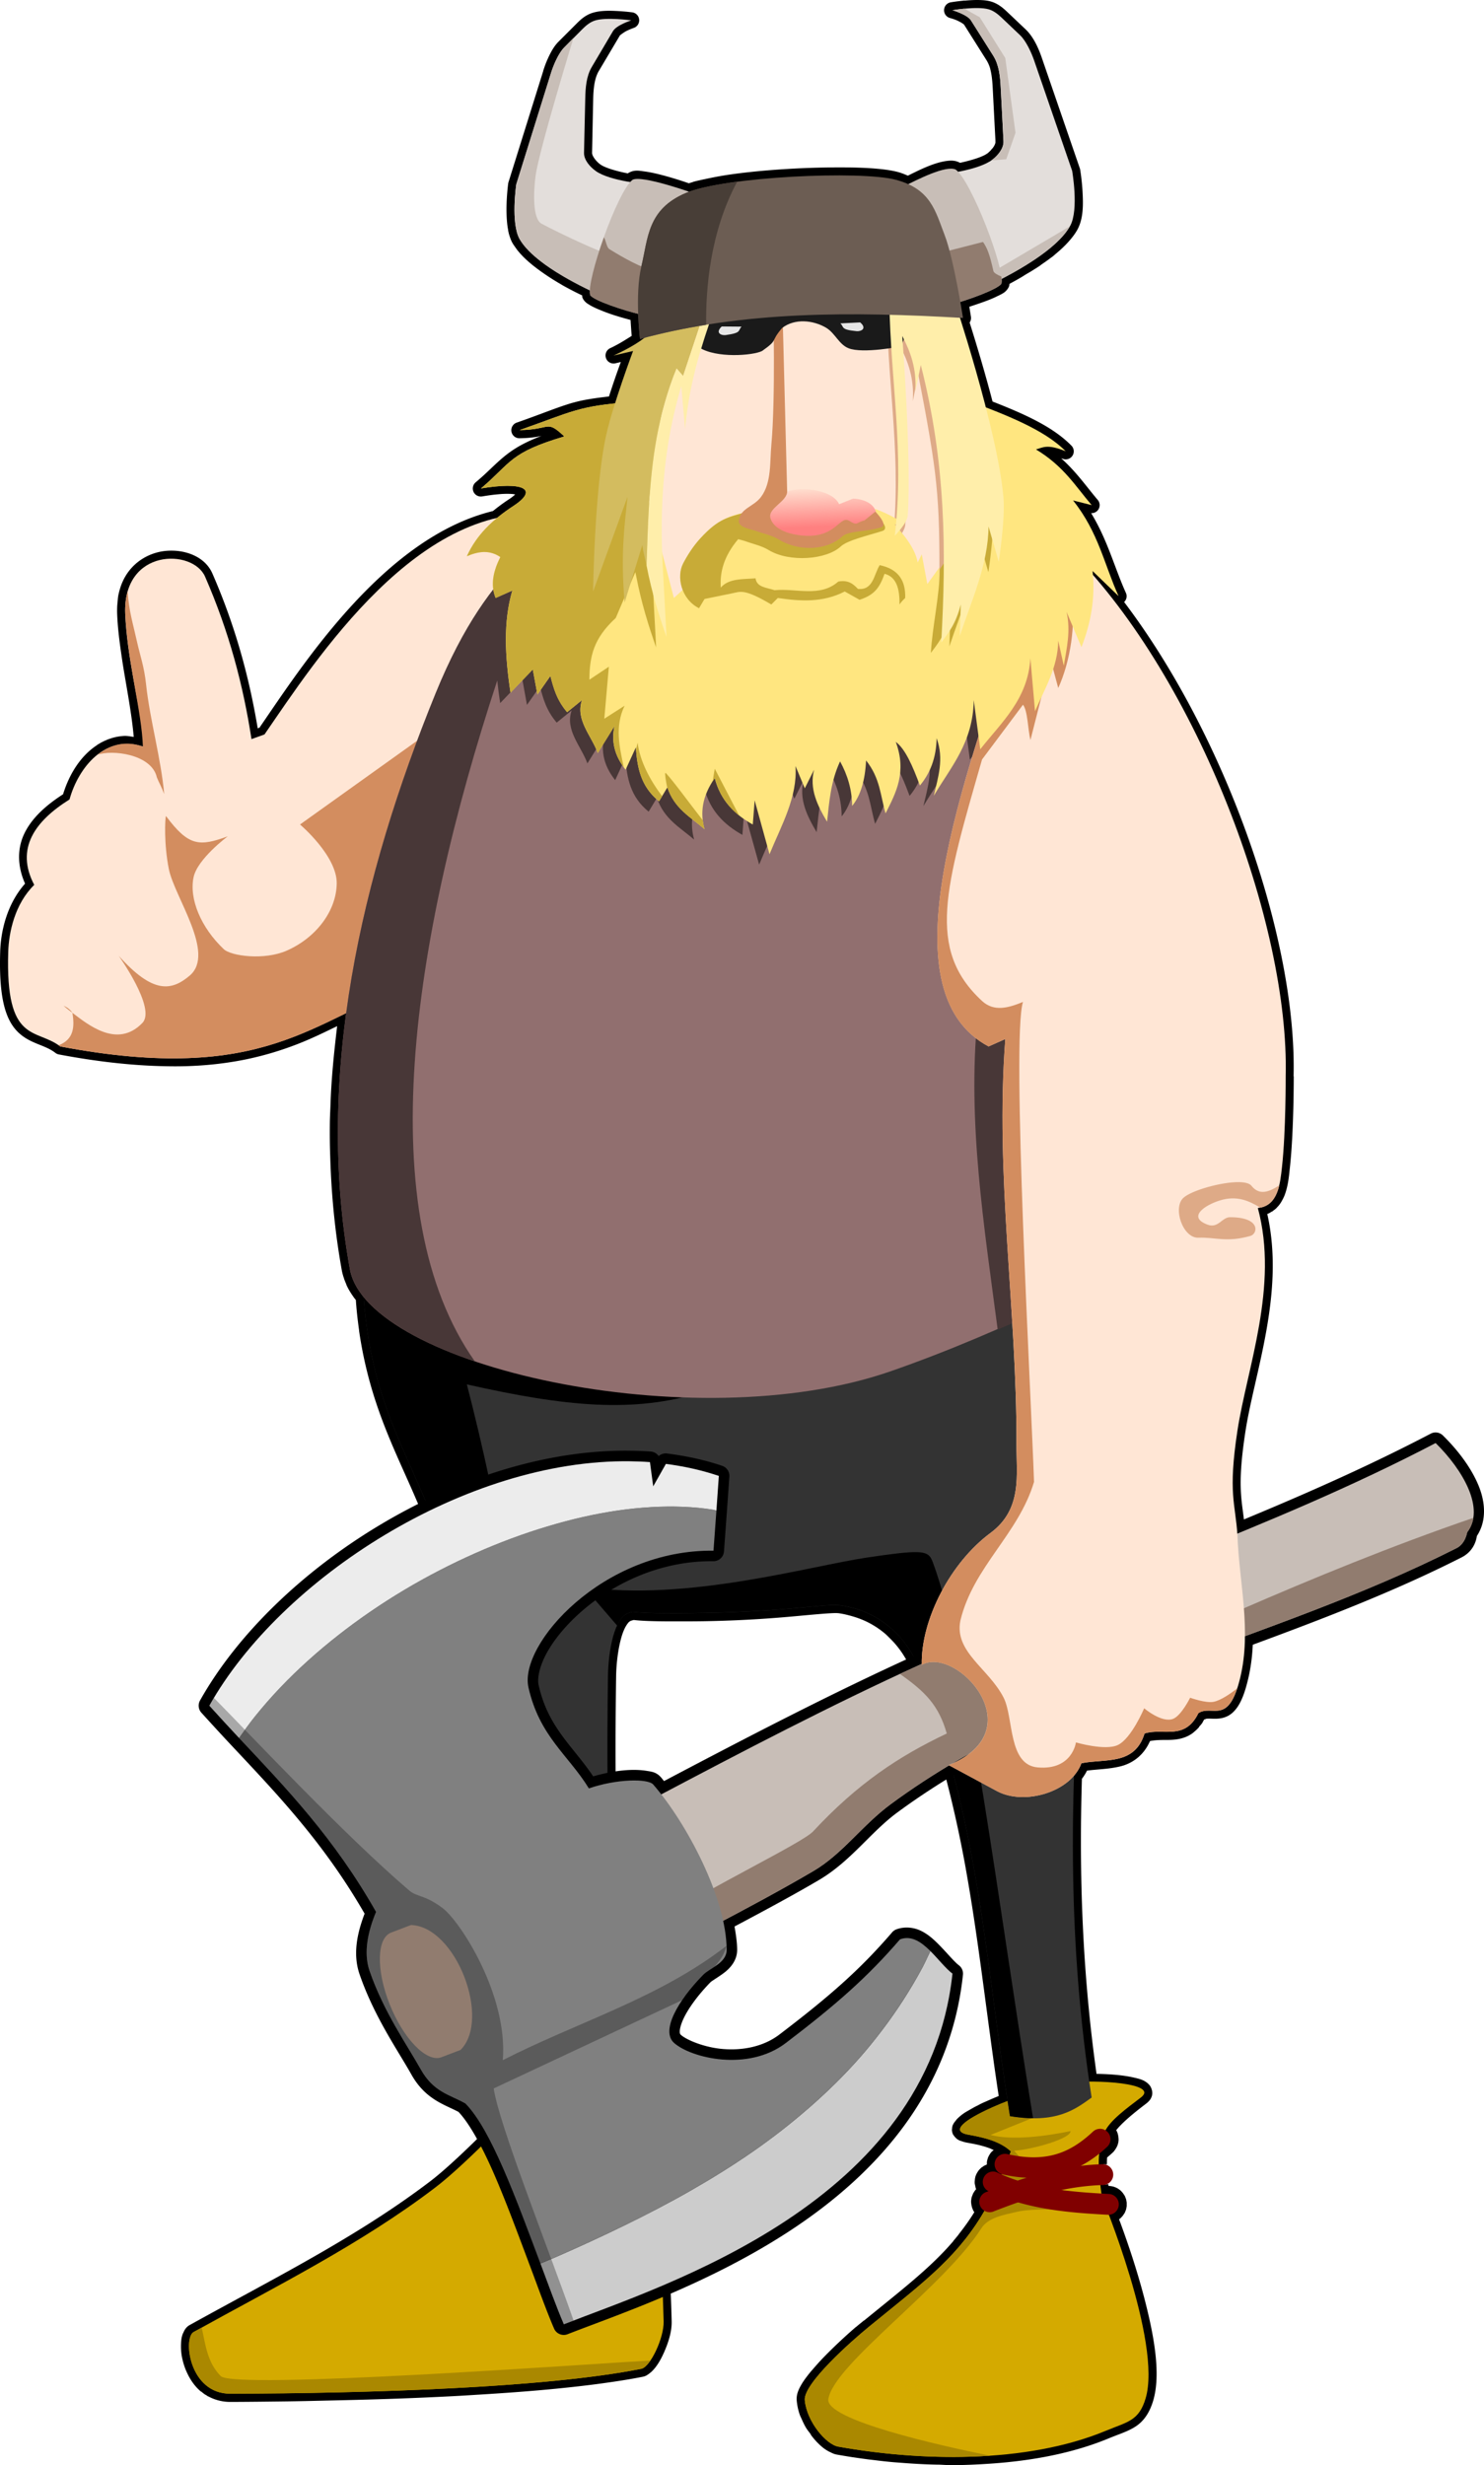 <?xml version="1.0" encoding="UTF-8" standalone="no"?>
<!-- Created with Inkscape (http://www.inkscape.org/) -->

<svg
   xmlns:dc="http://purl.org/dc/elements/1.1/"
   xmlns:cc="http://creativecommons.org/ns#"
   xmlns:rdf="http://www.w3.org/1999/02/22-rdf-syntax-ns#"
   xmlns:svg="http://www.w3.org/2000/svg"
   xmlns="http://www.w3.org/2000/svg"
   xmlns:xlink="http://www.w3.org/1999/xlink"
   xmlns:sodipodi="http://sodipodi.sourceforge.net/DTD/sodipodi-0.dtd"
   xmlns:inkscape="http://www.inkscape.org/namespaces/inkscape"
   width="285.445"
   height="474.096"
   id="svg2"
   version="1.1"
   inkscape:version="0.48.3.1 r9886"
   sodipodi:docname="viking.svg"
   style="display:inline">
  <title
     id="title4391">viking warning</title>
  <defs
     id="defs4">
    <linearGradient
       inkscape:collect="always"
       id="linearGradient2880">
      <stop
         style="stop-color:#ff8080;stop-opacity:1;"
         offset="0"
         id="stop2882" />
      <stop
         style="stop-color:#ff8080;stop-opacity:0;"
         offset="1"
         id="stop2884" />
    </linearGradient>
    <inkscape:perspective
       sodipodi:type="inkscape:persp3d"
       inkscape:vp_x="0 : 526.18109 : 1"
       inkscape:vp_y="0 : 1000 : 0"
       inkscape:vp_z="744.09448 : 526.18109 : 1"
       inkscape:persp3d-origin="372.04724 : 350.78739 : 1"
       id="perspective10" />
    <inkscape:perspective
       id="perspective2824"
       inkscape:persp3d-origin="0.5 : 0.33333333 : 1"
       inkscape:vp_z="1 : 0.5 : 1"
       inkscape:vp_y="0 : 1000 : 0"
       inkscape:vp_x="0 : 0.5 : 1"
       sodipodi:type="inkscape:persp3d" />
    <linearGradient
       inkscape:collect="always"
       xlink:href="#linearGradient2880"
       id="linearGradient2886"
       x1="534.464"
       y1="313.612"
       x2="534.794"
       y2="305.555"
       gradientUnits="userSpaceOnUse" />
    <linearGradient
       inkscape:collect="always"
       xlink:href="#linearGradient2880"
       id="linearGradient4389"
       gradientUnits="userSpaceOnUse"
       x1="534.464"
       y1="313.612"
       x2="534.794"
       y2="305.555"
       gradientTransform="matrix(-1,0,0,1,1094.153,0)" />
  </defs>
  <sodipodi:namedview
     id="base"
     pagecolor="#ffffff"
     bordercolor="#666666"
     borderopacity="1.0"
     inkscape:pageopacity="0.0"
     inkscape:pageshadow="2"
     inkscape:zoom="1.2592375"
     inkscape:cx="142.72259"
     inkscape:cy="237.04861"
     inkscape:document-units="px"
     inkscape:current-layer="layer2"
     showgrid="false"
     inkscape:window-width="1301"
     inkscape:window-height="744"
     inkscape:window-x="65"
     inkscape:window-y="24"
     inkscape:window-maximized="1"
     inkscape:snap-nodes="false" />
  <g
     inkscape:groupmode="layer"
     id="layer2"
     inkscape:label="Réteg"
     style="display:inline"
     transform="translate(-404.354, -212.183)">
    <path
       sodipodi:type="inkscape:offset"
       inkscape:radius="1.5471855"
       inkscape:original="M 96.875 1.53125 C 96.117273 1.543842 95.40282 1.593555 94.84375 1.75 C 93.88972 2.01697 93.06199 2.69267 92.34375 3.375 L 88.78125 6.75 C 87.64849 7.82612 86.60271 10.08529 86.09375 11.5625 L 78.78125 32.8125 C 78.78125 32.8125 77.45827 40.28151 79.125 43.375 C 79.44421 43.967463 79.88342 44.541125 80.375 45.125 C 80.3848 45.13665 80.3964 45.1446 80.40625 45.15625 C 81.085749 45.958247 81.905852 46.737643 82.8125 47.5 C 82.87463 47.55242 82.937081 47.604082 83 47.65625 C 83.147166 47.777831 83.286369 47.911132 83.4375 48.03125 C 83.624009 48.179907 83.808219 48.322543 84 48.46875 C 84.530532 48.8725 85.097853 49.242706 85.65625 49.625 C 85.75459 49.69244 85.838626 49.777067 85.9375 49.84375 C 86.454016 50.191601 86.97757 50.51827 87.5 50.84375 C 87.794461 51.027346 88.082238 51.199423 88.375 51.375 C 88.738347 51.592886 89.081114 51.795403 89.4375 52 C 89.905199 52.268579 90.335372 52.538039 90.78125 52.78125 C 91.089191 52.94916 91.425716 53.126455 91.71875 53.28125 C 91.943099 53.39967 92.161353 53.483529 92.375 53.59375 C 92.3737 53.61406 92.376 53.63632 92.375 53.65625 C 92.3696 53.74455 92.34464 53.826467 92.34375 53.90625 C 92.343443 53.95325 92.34255 53.98716 92.34375 54.03125 C 92.34815 54.200944 92.34545 54.378919 92.375 54.5 C 92.532503 54.767263 93.008655 55.109342 93.6875 55.46875 C 93.6963 55.47345 93.70991 55.46405 93.71875 55.46875 C 95.335445 56.320668 98.020862 57.291709 100.3125 58 C 100.00585 59.754055 99.78125 61.125 99.78125 61.125 C 99.979699 61.11357 100.17659 61.105 100.375 61.09375 C 99.115743 65.071772 97.128419 71.49794 95.375 78.3125 C 89.261977 80.695258 83.489661 83.229553 80.03125 86.75 C 83.62059 85.28329 84.42126 86.06447 85.75 86.40625 C 80.41726 89.62542 78.15169 93.46337 75.03125 97.125 L 78.59375 96.21875 C 73.70178 102.3497 72.62542 108.49405 69.84375 114.625 L 74.84375 109.78125 C 74.81634 110.03409 74.80177 110.27979 74.78125 110.53125 C 52.635682 135.9641 37.030913 179.43345 37.71875 206.9375 C 37.71875 206.9375 37.67631 217.58852 38.4375 224.4375 C 38.555231 225.49681 38.658532 226.72988 38.9375 227.90625 C 39.058337 228.41581 39.213091 228.90826 39.40625 229.375 C 39.4847 229.56771 39.562905 229.72531 39.65625 229.90625 C 39.838955 230.25914 40.032396 230.58188 40.28125 230.875 C 40.31893 230.9197 40.36687 230.9569 40.40625 231 C 40.47808 231.0782 40.547374 231.17754 40.625 231.25 C 40.747225 231.36393 40.893663 231.46438 41.03125 231.5625 C 41.07445 231.5932 41.11149 231.62725 41.15625 231.65625 C 41.17535 231.66875 41.19936 231.6754 41.21875 231.6875 C 41.30469 231.741 41.408271 231.7652 41.5 231.8125 C 41.58893 231.8585 41.655348 231.92901 41.75 231.96875 C 41.80949 231.99375 41.875716 232.00875 41.9375 232.03125 C 42.279206 232.15571 42.644707 232.24327 43.0625 232.28125 C 38.99314 247.33538 45.16486 263.09376 47 275.15625 C 48.83514 287.21874 47.375 289.16458 47 295.15625 C 46.68152 304.32292 44.25357 313.48958 46.46875 322.65625 C 48.02063 329.07812 49.936448 329.04517 51.875 328.96875 C 52.232112 328.95715 52.582355 328.94545 52.9375 328.96875 C 53.112657 328.97915 53.294991 328.99775 53.46875 329.03125 C 53.55193 329.04815 53.635977 329.1012 53.71875 329.125 C 53.976452 329.198 54.247648 329.27575 54.5 329.4375 C 54.66455 329.77546 54.82346 330.06574 55 330.34375 C 55.0046 330.35075 54.9954 330.3678 55 330.375 C 55.172128 330.64412 55.380122 330.87588 55.5625 331.09375 C 55.5675 331.09975 55.5575 331.1191 55.5625 331.125 C 55.744954 331.34125 55.933413 331.51692 56.125 331.6875 C 56.327606 331.86868 56.507042 332.02027 56.71875 332.15625 C 59.185654 333.7503 62.231657 332.5069 64.84375 333.375 C 66.74978 339.56294 72.45822 338.14606 77 339.0625 C 77.127253 339.41144 77.258502 339.73744 77.4375 340.0625 C 77.444 340.0744 77.46221 340.08195 77.46875 340.09375 C 77.642677 340.4054 77.845671 340.71155 78.0625 341 C 78.177746 341.15422 78.311007 341.29015 78.4375 341.4375 C 79.04066 360.61742 78.40737 380.06206 75.46875 400.3125 C 70.007139 400.2735 62.639487 401.14903 65.5625 403.375 C 68.314101 405.47044 71.169677 407.56081 72.34375 409.65625 A 2.0002 2.0002 0 0 0 72.0625 412.84375 C 72.5521 413.30149 73.042055 413.73983 73.5625 414.15625 C 73.63159 414.84054 73.66163 415.53606 73.65625 416.21875 C 73.487592 416.21075 73.325954 416.1939 73.15625 416.1875 A 2.0002 2.0002 0 0 0 72.75 416.1875 A 2.0039024 2.0039024 0 1 0 73 420.1875 C 73.116511 420.1915 73.227769 420.21355 73.34375 420.21875 C 73.27749 420.7551 73.228444 421.30285 73.15625 421.84375 C 72.674079 421.87185 72.203522 421.88085 71.71875 421.90625 A 2.0029885 2.0029885 0 0 0 71.71875 425.90625 C 68.793927 433.59121 62.13153 452.69849 64.65625 461.21875 C 65.94861 465.58011 68.11121 465.72495 72.3125 467.46875 C 79.062583 470.27046 86.804167 471.72224 94.65625 472.25 C 97.15663 472.41804 99.657376 472.50918 102.15625 472.5 C 102.93179 472.497 103.69676 472.4555 104.46875 472.4375 C 104.56235 472.4355 104.65646 472.4395 104.75 472.4375 C 105.14592 472.4273 105.54289 472.42025 105.9375 472.40625 C 106.65843 472.38035 107.37825 472.3508 108.09375 472.3125 C 108.62936 472.284 109.15558 472.25385 109.6875 472.21875 C 110.25796 472.18095 110.80946 472.13895 111.375 472.09375 C 112.03902 472.04095 112.68754 471.99995 113.34375 471.9375 C 113.76445 471.8974 114.17664 471.8564 114.59375 471.8125 C 115.38435 471.7296 116.16132 471.62702 116.9375 471.53125 C 117.21299 471.49725 117.4765 471.473 117.75 471.4375 C 118.64987 471.32075 119.52997 471.19488 120.40625 471.0625 C 120.5432 471.0418 120.67617 471.0211 120.8125 471 C 121.81854 470.84473 122.81184 470.67356 123.78125 470.5 C 124.06566 470.4491 124.3707 470.31742 124.6875 470.15625 C 125.01373 469.98766 125.37687 469.76815 125.71875 469.5 C 126.06563 469.22802 126.40634 468.9197 126.75 468.5625 C 127.08362 468.21711 127.40571 467.84701 127.71875 467.4375 C 127.72375 467.4305 127.71375 467.41285 127.71875 467.40625 C 128.03636 466.98921 128.3473 466.56012 128.625 466.09375 C 128.90696 465.61987 129.15356 465.13257 129.375 464.625 C 129.48464 464.37552 129.59594 464.12949 129.6875 463.875 C 129.96166 463.11203 130.14846 462.3334 130.21875 461.5625 C 130.27415 460.95519 129.99806 460.17682 129.46875 459.28125 C 129.12133 458.69036 128.6511 458.07122 128.125 457.40625 C 127.85741 457.06797 127.58294 456.72435 127.28125 456.375 C 126.68902 455.68858 126.05306 455.01063 125.375 454.3125 C 123.34549 452.22214 121.06681 450.13908 119.375 448.6875 C 119.368 448.6815 119.35075 448.6935 119.34375 448.6875 C 118.78639 448.20948 118.30608 447.79591 117.90625 447.46875 C 117.89925 447.46275 117.8818 447.47475 117.875 447.46875 C 110.48601 441.42687 104.96562 437.27075 100.46875 432 C 100.46375 431.994 100.47375 431.97485 100.46875 431.96875 C 100.09903 431.53498 99.731444 431.10684 99.375 430.65625 C 99.37 430.65025 99.38 430.6313 99.375 430.625 C 98.291049 429.25326 97.260257 427.80912 96.28125 426.21875 C 96.062452 425.86332 95.860255 425.51168 95.65625 425.15625 A 2.0002 2.0002 0 0 0 95.21875 421.5 C 95.103555 421.4552 94.989788 421.4194 94.875 421.375 A 2.0002 2.0002 0 0 0 93.8125 417.59375 A 2.0002 2.0002 0 0 0 93.125 417.8125 C 92.869963 417.93342 92.602015 418.04272 92.34375 418.15625 C 92.33505 418.13485 92.32121 418.11515 92.3125 418.09375 A 2.0015253 2.0015253 0 0 0 91.21875 414.25 C 91.081797 414.2808 90.94751 414.31545 90.8125 414.34375 C 90.7302 414.13471 90.645439 413.92779 90.5625 413.71875 C 91.098028 413.2274 91.682571 412.8185 92.3125 412.46875 C 92.942847 412.11858 93.611496 411.83828 94.3125 411.59375 C 94.653617 411.47494 95.02137 411.35004 95.375 411.25 C 95.738636 411.14748 96.126251 411.05597 96.5 410.96875 C 97.24708 410.79473 98.01142 410.6399 98.78125 410.5 C 99.113612 410.4396 99.370961 410.36746 99.59375 410.28125 C 99.68233 410.24685 99.771679 410.2256 99.84375 410.1875 C 99.86797 410.1751 99.88379 410.16905 99.90625 410.15625 C 100.00166 410.10125 100.06085 410.03085 100.125 409.96875 C 100.1615 409.93435 100.19175 409.9114 100.21875 409.875 C 100.23215 409.8569 100.2389 409.8311 100.25 409.8125 C 100.2869 409.7506 100.33135 409.69223 100.34375 409.625 C 100.35275 409.5782 100.34575 409.51794 100.34375 409.46875 C 100.34275 409.44895 100.34675 409.42645 100.34375 409.40625 C 100.33475 409.33605 100.31205 409.26208 100.28125 409.1875 C 100.21775 409.04515 100.10358 408.87508 99.96875 408.71875 C 99.91746 408.65885 99.842355 408.59296 99.78125 408.53125 C 99.6872 408.43815 99.552535 408.31554 99.4375 408.21875 C 99.276861 408.08465 99.103932 407.92148 98.90625 407.78125 C 98.85113 407.74235 98.776551 407.69555 98.71875 407.65625 C 98.409591 407.44628 98.035143 407.25083 97.65625 407.03125 C 97.367362 406.86422 97.042494 406.67074 96.71875 406.5 C 96.69145 406.4856 96.65253 406.48305 96.625 406.46875 C 96.262818 406.27915 95.898435 406.06695 95.5 405.875 C 95.160997 405.71169 94.76717 405.53855 94.40625 405.375 C 93.397671 404.9194 92.307006 404.46884 91.1875 404.03125 C 91.604703 401.32753 92.005955 398.63389 92.375 396 C 92.3765 395.9896 92.3735 395.97905 92.375 395.96875 C 94.131281 383.43045 95.481511 371.59656 97.625 359.5625 C 97.6268 359.5525 97.6232 359.54125 97.625 359.53125 C 98.783414 353.03157 100.17977 346.47168 102 339.71875 L 102.53125 339.4375 C 102.38706 339.3793 102.26443 339.30962 102.125 339.25 C 102.67516 337.22836 103.27382 335.18615 103.90625 333.125 C 103.90925 333.116 103.90325 333.10305 103.90625 333.09375 C 105.02699 329.44317 106.29517 325.74465 107.71875 321.9375 C 107.88355 321.49678 108.06477 321.0487 108.25 320.625 C 108.254 320.616 108.246 320.60235 108.25 320.59375 C 109.00173 318.87948 109.92407 317.30868 111 315.90625 C 111.009 315.89455 111.02235 315.8866 111.03125 315.875 C 111.57485 315.16949 112.15859 314.52249 112.78125 313.90625 C 113.08715 313.60328 113.39417 313.2802 113.71875 313 C 114.70419 312.15202 115.78505 311.40523 116.9375 310.78125 C 118.09769 310.15324 119.36495 309.65898 120.6875 309.28125 C 121.56957 309.02991 122.48626 308.81959 123.4375 308.6875 C 126.11181 308.31614 133.40262 309.90666 149.53125 310.1875 C 151.65285 310.2244 153.4327 310.21425 154.9375 310.21875 C 154.9465 310.21878 154.96005 310.21872 154.96875 310.21875 C 165.45714 310.24905 162.24721 309.63311 164.09375 310.1875 C 164.11225 310.1935 164.1055 310.1815 164.125 310.1875 C 164.2865 310.2383 164.44322 310.31783 164.59375 310.40625 C 164.64585 310.43725 164.69939 310.4647 164.75 310.5 C 164.85668 310.5727 164.96147 310.65936 165.0625 310.75 C 165.1578 310.8373 165.25369 310.92841 165.34375 311.03125 C 165.39025 311.08325 165.42355 311.13177 165.46875 311.1875 C 165.7807 311.57711 166.05653 312.04473 166.3125 312.59375 C 167.47837 315.0971 168.0158 319.03019 168.0625 322.28125 C 168.71103 367.43266 166.27195 382.57414 163.5625 403.8125 L 160.90625 403.75 C 160.90625 403.75 157.90518 423.32816 157.34375 446.4375 C 157.27935 449.08887 159.14699 453.47902 160.78125 455 C 160.83155 455.0494 160.88767 455.0814 160.9375 455.125 C 160.9606 455.1442 160.977 455.1696 161 455.1875 C 161.10303 455.2724 161.21228 455.34968 161.3125 455.40625 C 161.42803 455.46735 161.54656 455.50931 161.65625 455.53125 C 163.94382 455.98876 166.47626 456.40143 169.21875 456.78125 C 171.96173 457.16061 174.89564 457.50503 178 457.8125 C 182.65527 458.27491 187.67148 458.65009 192.875 458.96875 C 194.61006 459.07445 196.38374 459.19 198.15625 459.28125 C 201.70015 459.46482 205.283 459.61958 208.90625 459.75 C 208.91675 459.75037 208.9271 459.74963 208.9375 459.75 C 212.55044 459.8799 216.1829 459.97934 219.78125 460.0625 C 219.79165 460.06274 219.8022 460.06226 219.8125 460.0625 C 223.41048 460.1455 226.9787 460.2076 230.46875 460.25 C 230.47895 460.25012 230.4898 460.24988 230.5 460.25 C 233.9891 460.2923 237.39963 460.33605 240.6875 460.34375 C 242.07586 460.34675 243.25648 460.01256 244.25 459.46875 C 244.323 459.42935 244.39774 459.38545 244.46875 459.34375 C 244.48115 459.33675 244.4877 459.3199 244.5 459.3125 C 244.5534 459.2807 244.60397 459.25175 244.65625 459.21875 C 244.89812 459.0635 245.12603 458.89915 245.34375 458.71875 C 245.37225 458.69545 245.4095 458.67995 245.4375 458.65625 C 246.33439 457.88894 247.0257 456.90689 247.53125 455.875 C 247.8725 455.17896 248.13193 454.46403 248.3125 453.75 C 248.4028 453.39701 248.47735 453.06132 248.53125 452.71875 C 248.64058 452.02213 248.68709 451.37211 248.65625 450.78125 C 248.64305 450.50046 248.6045 450.24369 248.5625 450 C 248.5605 449.9894 248.5645 449.97925 248.5625 449.96875 C 248.5195 449.7278 248.445 449.50757 248.375 449.3125 C 248.371 449.3025 248.379 449.29075 248.375 449.28125 C 248.2264 448.87854 248.03693 448.6108 247.78125 448.46875 C 232.00686 439.70442 215.66939 431.62054 201.3125 420.6875 C 195.01256 415.88998 184.125 404.25 184.125 404.25 L 178.84375 404.125 C 178.86245 403.56162 178.88385 402.99927 178.90625 402.4375 C 179.02602 399.43049 179.18633 396.4624 179.40625 393.5 C 179.43175 393.15603 179.4732 392.81213 179.5 392.46875 C 179.5748 391.51088 179.6341 390.54713 179.71875 389.59375 C 179.80735 388.595 179.90095 387.6189 180 386.625 C 180.0292 386.33143 180.06365 386.04315 180.09375 385.75 C 180.19691 384.74695 180.29283 383.74822 180.40625 382.75 C 180.41805 382.64609 180.4256 382.54136 180.4375 382.4375 C 180.5735 381.25208 180.7251 380.05377 180.875 378.875 C 181.55396 373.53497 182.38028 368.27525 183.3125 363.0625 C 183.3165 363.0424 183.3085 363.0201 183.3125 363 C 185.29318 351.93587 187.8115 341.15721 190.5625 330.5625 C 191.17805 328.19238 191.79879 325.81975 192.4375 323.46875 C 193.42444 319.83543 194.41239 316.21734 195.4375 312.625 C 196.76794 307.96318 198.14551 303.32321 199.5 298.71875 C 203.15045 286.30942 208.96462 277.8599 212.4375 265.125 C 213.22519 262.23834 213.91297 259.10956 214.40625 255.6875 C 214.40725 255.6774 214.40525 255.66635 214.40625 255.65625 C 214.60234 254.29225 214.76864 252.87656 214.90625 251.40625 C 214.90719 251.39615 214.90531 251.385 214.90625 251.375 C 214.96765 250.7168 215.01381 250.05626 215.0625 249.375 C 215.24369 249.15174 215.42938 248.94412 215.59375 248.71875 C 216.09748 248.02811 216.53595 247.33383 216.875 246.625 C 216.9245 246.52196 216.9541 246.41588 217 246.3125 C 217.14175 245.99165 217.26855 245.66782 217.375 245.34375 C 217.4202 245.20714 217.4612 245.07465 217.5 244.9375 C 217.5813 244.64926 217.66618 244.353 217.71875 244.0625 C 218.98645 237.05737 219.70465 230.04071 219.9375 223 C 219.9763 221.82829 219.9877 220.67188 220 219.5 C 220.0126 218.31774 220.0137 217.15094 220 215.96875 C 219.9865 214.79694 219.94505 213.64027 219.90625 212.46875 C 219.7118 206.56861 219.19342 200.68733 218.40625 194.8125 C 218.60223 194.9088 218.80392 194.99752 219 195.09375 C 222.05453 196.59194 225.10913 198.08011 228.46875 199.375 C 231.2752 200.45877 234.27075 201.40644 237.625 202.125 C 238.96277 202.41136 240.35368 202.6381 241.8125 202.84375 C 244.00017 203.15242 246.32916 203.37803 248.84375 203.46875 C 250.52046 203.52915 252.27882 203.52135 254.125 203.46875 C 259.66277 203.31113 266.02515 202.62609 273.4375 201.21875 C 278.05332 197.65459 284.00464 200.81149 283.4375 183 C 283.32006 179.31187 282.20427 173.84673 278.4375 170.15625 C 282.12307 163.17678 278.25984 157.86843 271.625 153.71875 C 270.6756 150.2529 268.52794 146.50419 265.375 144.5 C 265.3203 144.4652 265.27405 144.4087 265.21875 144.375 C 265.01631 144.24499 264.80032 144.14328 264.59375 144.03125 C 264.44844 143.95625 264.30531 143.87979 264.15625 143.8125 C 263.93724 143.7081 263.72265 143.61588 263.5 143.53125 C 263.4788 143.52325 263.4587 143.5074 263.4375 143.5 C 262.6757 143.21748 261.88338 143.08194 261.09375 143.03125 C 260.22402 142.97545 259.37584 143.05395 258.5 143.28125 C 258.4715 143.28825 258.43475 143.27325 258.40625 143.28125 C 258.11611 143.34845 257.82918 143.46675 257.53125 143.5625 C 257.66272 139.80011 258.48353 135.44718 259.3125 130.65625 C 259.3445 130.47842 259.37475 130.30258 259.40625 130.125 C 259.49055 129.63324 259.57373 129.15725 259.65625 128.65625 C 259.85225 127.50628 260.02419 126.35091 260.1875 125.21875 C 260.54367 122.74962 260.84638 120.33018 260.9375 118 C 260.9534 117.59374 260.9497 117.19266 260.9375 116.8125 C 260.9247 116.45184 260.88065 116.11886 260.84375 115.78125 C 260.84175 115.75995 260.84575 115.73995 260.84375 115.71875 C 260.80685 115.39557 260.77605 115.08351 260.71875 114.78125 C 260.71275 114.74835 260.6938 114.7201 260.6875 114.6875 C 260.6306 114.3994 260.57383 114.11292 260.5 113.84375 C 260.491 113.81055 260.47805 113.7829 260.46875 113.75 C 258.12757 105.48607 247.61341 106.1833 245.5625 110.875 C 240.89821 121.54514 238.19716 131.88691 236.625 142.125 L 234.125 141.21875 C 225.73254 129.04656 209.77159 104.26753 189.40625 99.59375 C 188.43567 98.790662 187.40042 98.014807 186.28125 97.28125 C 185.63459 96.857401 185.13205 96.485481 184.75 96.125 C 184.56093 95.949297 184.41034 95.78504 184.28125 95.625 C 183.76476 94.983881 183.74623 94.498311 184.125 94.125 C 184.2174 94.03791 184.32989 93.914801 184.46875 93.84375 C 184.61539 93.7683 184.80302 93.713361 185 93.65625 C 185.39405 93.542803 185.88298 93.474957 186.46875 93.4375 C 187.05443 93.39937 187.73542 93.39589 188.5 93.4375 C 188.88232 93.45855 189.26287 93.48965 189.6875 93.53125 C 190.5454 93.61408 191.47828 93.736032 192.5 93.90625 C 191.7603 93.278024 191.10492 92.693223 190.53125 92.15625 C 186.51414 88.396434 185.74609 86.664066 176.46875 83.90625 C 177.81119 82.660463 178.47234 82.156172 179.125 82.03125 C 179.77651 81.906221 180.40661 82.152584 181.625 82.375 C 182.43154 82.522178 183.52008 82.669441 185.03125 82.6875 C 179.9587 80.90566 177.15095 79.714837 174.34375 78.90625 C 174.33375 78.90345 174.3221 78.90905 174.3125 78.90625 C 172.13611 78.281167 169.94391 77.885905 166.71875 77.5625 C 165.13742 72.53308 163.25 67.46875 163.25 67.46875 L 167 68.34375 C 164.82288 67.330025 162.88643 66.334887 161.03125 64.9375 C 161.3212 65.01426 161.61677 65.077132 161.90625 65.15625 C 161.90625 65.15625 162.14775 63.070783 162.25 60.3125 C 163.85012 59.91338 165.83098 59.329073 167.59375 58.6875 C 168.08093 58.510654 168.53799 58.333438 168.96875 58.15625 C 169.82995 57.801119 170.54318 57.465405 171 57.15625 C 171.11424 57.07905 171.23286 57.009408 171.3125 56.9375 C 171.3921 56.86554 171.45869 56.784386 171.5 56.71875 C 171.548 56.544611 171.5641 56.306895 171.5625 56.03125 C 171.56211 55.96777 171.53405 55.880873 171.53125 55.8125 C 171.72829 55.71799 171.95025 55.60092 172.15625 55.5 C 172.58141 55.291065 173.07647 55.046995 173.53125 54.8125 C 173.99815 54.571777 174.51382 54.327522 175 54.0625 C 175.24762 53.927146 175.49968 53.79745 175.75 53.65625 C 175.99194 53.520093 176.22567 53.360069 176.46875 53.21875 C 177.72139 52.488274 178.98701 51.68804 180.15625 50.84375 C 181.79124 49.666144 183.24942 48.403771 184.28125 47.09375 C 184.35685 46.99779 184.42908 46.908854 184.5 46.8125 C 184.5692 46.71867 184.62294 46.625432 184.6875 46.53125 C 184.81662 46.342837 184.95312 46.158282 185.0625 45.96875 C 185.2778 45.595696 185.45678 45.140604 185.59375 44.65625 C 185.59675 44.64675 185.59075 44.63457 185.59375 44.625 C 185.66025 44.38667 185.69969 44.132016 185.75 43.875 C 185.752 43.8654 185.748 43.85337 185.75 43.84375 C 185.90322 43.049384 185.99779 42.182188 186.03125 41.3125 C 186.03163 41.30201 186.03088 41.29174 186.03125 41.28125 C 186.14029 38.347596 185.71875 35.4375 185.71875 35.4375 L 179.03125 14 C 179.02825 13.9917 179.03425 13.9771 179.03125 13.96875 C 178.91486 13.595888 178.76688 13.19032 178.59375 12.75 C 178.41691 12.299349 178.22398 11.832571 178 11.375 C 177.56299 10.481277 177.05041 9.648135 176.5 9.09375 L 174.75 7.34375 L 173 5.59375 C 172.30201 4.89072 171.50832 4.20099 170.5625 3.90625 C 168.34546 3.21542 163.59375 3.875 163.59375 3.875 C 163.59375 3.875 166.40212 4.7993 167.09375 5.96875 L 171.1875 12.875 C 172.24586 14.66452 172.3908 16.8902 172.4375 18.96875 L 172.65625 29.34375 C 172.68745 30.73172 171.56328 32.03133 170.4375 32.84375 C 168.90495 33.949715 166.06328 34.62657 163.78125 35 C 163.63357 34.831875 163.47962 34.671414 163.34375 34.5625 C 161.73351 33.697654 154.25441 36.2214 152.46875 36.84375 C 152.37765 36.81026 152.28286 36.78301 152.1875 36.75 C 151.95927 36.67139 151.72028 36.575822 151.46875 36.5 C 151.39335 36.47735 151.29614 36.4599 151.21875 36.4375 C 150.69328 36.285643 150.07935 36.140202 149.46875 36 C 149.29246 35.95968 149.08892 35.91434 148.90625 35.875 C 147.60489 35.595538 146.13049 35.322684 144.5625 35.09375 C 133.72233 33.515896 117.68677 33.202503 112.65625 34.5625 C 111.77311 34.801254 111.00807 35.089997 110.3125 35.40625 C 107.11161 33.796983 102.7763 31.783735 101.15625 32.59375 C 101.02719 32.69115 100.8908 32.85169 100.75 33 C 98.483509 32.562938 95.669454 31.835639 94.15625 30.6875 C 94.15035 30.6829 94.13094 30.6921 94.125 30.6875 C 93.855552 30.480813 93.597061 30.228107 93.34375 29.96875 C 93.208434 29.828834 93.091797 29.683476 92.96875 29.53125 C 92.380043 28.810526 91.955181 27.991544 92 27.125 L 92 27.09375 L 92.53125 16.75 C 92.59785 15.462295 92.695161 14.102522 93.03125 12.84375 C 93.03385 12.83425 93.02865 12.82197 93.03125 12.8125 C 93.236626 12.052239 93.552421 11.346686 93.96875 10.6875 L 98.25 3.90625 C 98.336684 3.7690003 98.454998 3.6269144 98.59375 3.5 C 98.887765 3.2352811 99.28419 2.9895268 99.6875 2.78125 C 99.877547 2.6836061 100.09213 2.5826666 100.28125 2.5 C 101.08119 2.1514038 101.8125 1.9375 101.8125 1.9375 C 101.8125 1.9375 100.78898 1.7471643 99.53125 1.625 L 99.5 1.625 C 98.670332 1.5452606 97.771232 1.5163568 96.875 1.53125 z "
       style="fill:#000000;fill-opacity:1;stroke:none"
       id="path4376"
       d="M 96.844,-0.031 C 96.035,-0.018 95.244,0.024 94.438,0.25 c -1.383,0.387 -2.377,1.26 -3.156,2 l -3.562,3.375 C 86.147,7.118 85.188,9.427 84.625,11.062 l -7.312,21.25 A 1.547,1.547 0 0 0 77.25,32.531 c 0,0 -0.341,1.954 -0.469,4.312 -0.128,2.358 -0.192,5.095 0.969,7.25 0.402,0.747 0.917,1.413 1.438,2.031 0.174,0.207 0.184,0.212 0.031,0.031 0.757,0.893 1.641,1.73 2.594,2.531 0.07,0.059 0.125,0.105 0.188,0.156 0.088,0.073 0.243,0.227 0.469,0.406 0.198,0.157 0.396,0.287 0.594,0.438 0.591,0.45 1.179,0.849 1.719,1.219 -0.06,-0.041 0.016,0.04 0.281,0.219 0.546,0.368 1.102,0.705 1.625,1.031 0.31,0.193 0.615,0.356 0.906,0.531 0.369,0.221 0.695,0.445 1.062,0.656 0.435,0.25 0.875,0.508 1.375,0.781 0.269,0.147 0.557,0.302 0.812,0.438 0.009,0.112 -0.014,0.127 0.031,0.312 a 1.547,1.547 0 0 0 0.156,0.406 c 0.557,0.945 1.164,1.153 1.938,1.562 0.02,0.01 0.012,-0.009 0.031,0 1.473,0.776 3.584,1.471 5.562,2.125 C 98.43,59.754 98.25,60.875 98.25,60.875 A 1.547,1.547 0 0 0 98.5,62 c -1.204,3.831 -2.842,9.204 -4.406,15.188 -5.881,2.312 -11.51,4.757 -15.156,8.469 a 1.547,1.547 0 0 0 1.688,2.531 c 0.139,-0.057 0.122,-0.014 0.25,-0.062 -2.961,2.65 -4.871,5.465 -7.031,8 A 1.547,1.547 0 0 0 75.125,98.656 C 71.92,103.929 70.646,109.132 68.438,114 a 1.547,1.547 0 0 0 0.344,1.75 C 48.977,141.906 35.547,180.909 36.188,206.938 l -0.031,0 c 0,0 -0.031,10.626 0.75,17.656 0.114,1.027 0.216,2.327 0.531,3.656 0.138,0.58 0.303,1.167 0.531,1.719 0.103,0.252 0.213,0.463 0.312,0.656 0.211,0.407 0.457,0.831 0.812,1.25 0.182,0.216 0.24,0.247 0.156,0.156 a 1.547,1.547 0 0 0 0.031,0 c -0.034,-0.037 0.024,0.103 0.281,0.344 0.241,0.225 0.441,0.351 0.562,0.438 -0.057,-0.04 0.006,0.038 0.188,0.156 l 0,-0.031 c 0.306,0.2 0.345,0.219 0.094,0.062 0.382,0.238 0.514,0.259 0.375,0.188 -0.205,-0.106 -0.084,0.026 0.375,0.219 0.086,0.036 0.047,0.015 0.094,0.031 -3.44,15.196 2.49,30.576 4.219,41.938 1.813,11.917 0.389,13.467 0,19.688 a 1.547,1.547 0 0 0 0,0.031 c -0.31,8.93 -2.831,18.291 -0.5,27.938 0.81,3.353 1.726,5.26 3.062,6.406 1.336,1.146 2.926,1.101 3.906,1.062 0.358,-0.012 0.651,-0.017 0.906,0 0.118,0.007 0.233,0.049 0.312,0.062 0.008,0.001 0.024,-0.001 0.031,0 -0.143,-0.027 -0.228,-0.03 0.094,0.062 a 1.547,1.547 0 0 0 0.031,0 c 0.048,0.014 0.025,0.02 0.062,0.031 0.047,0.085 0.108,0.167 0.156,0.25 0.053,0.09 0.1,0.193 0.156,0.281 0.002,0.004 -2.3e-5,0.031 0,0.031 0.244,0.381 0.497,0.625 0.656,0.812 0.01,0.012 0.022,0.051 0.031,0.062 8.39e-4,0.002 -2.2e-5,0.031 0,0.031 0.255,0.302 0.509,0.532 0.719,0.719 0.221,0.198 0.464,0.421 0.781,0.625 1.631,1.054 3.38,1.128 4.844,1.125 1.249,-0.003 2.228,0.037 3.094,0.219 1.239,2.838 3.469,4.33 5.75,4.875 2.279,0.545 4.485,0.54 6.375,0.812 0.052,0.109 0.095,0.201 0.156,0.312 0.025,0.046 0.008,0.025 0.031,0.062 0.21,0.374 0.439,0.731 0.688,1.062 0.046,0.062 0.052,0.074 0.094,0.125 0.559,18.522 -0.075,37.268 -2.812,56.75 -2.461,0.043 -5.048,0.228 -7.062,0.688 -1.195,0.272 -2.196,0.47 -3.062,1.406 -0.433,0.468 -0.744,1.38 -0.531,2.125 0.213,0.745 0.678,1.175 1.188,1.562 2.382,1.814 4.525,3.598 5.688,5.062 -0.052,0.097 -0.121,0.178 -0.125,0.188 -0.007,0.016 -0.151,0.39 -0.156,0.406 -0.005,0.017 -0.09,0.358 -0.094,0.375 -0.004,0.017 -0.061,0.389 -0.062,0.406 -0.002,0.017 -0.032,0.42 -0.031,0.438 4.88e-4,0.018 0.029,0.389 0.031,0.406 0.003,0.017 0.089,0.389 0.094,0.406 0.004,0.017 0.119,0.359 0.125,0.375 0.006,0.016 0.179,0.36 0.188,0.375 0.008,0.015 0.209,0.329 0.219,0.344 0.01,0.014 0.238,0.331 0.25,0.344 0.01,0.012 0.194,0.195 0.25,0.25 0.011,0.01 0.021,0.021 0.031,0.031 0.327,0.305 0.684,0.609 1.031,0.906 0.028,0.435 0.035,0.88 0.031,1.312 l 0.656,0 0.125,3.938 -1.062,-0.125 c -0.015,0.123 -0.018,0.224 -0.031,0.344 -0.055,0.003 -0.1,-0.003 -0.156,0 -0.014,7.9e-4 -0.298,0.029 -0.312,0.031 -0.014,0.002 -0.33,0.059 -0.344,0.062 -0.014,0.003 -0.299,0.089 -0.312,0.094 -0.014,0.005 -0.299,0.119 -0.312,0.125 -0.013,0.006 -0.3,0.149 -0.312,0.156 -0.012,0.007 -0.27,0.179 -0.281,0.188 -0.012,0.008 -0.239,0.178 -0.25,0.188 -0.011,0.009 -0.24,0.24 -0.25,0.25 -0.01,0.01 -0.21,0.239 -0.219,0.25 -0.009,0.011 -0.18,0.269 -0.188,0.281 -0.008,0.012 -0.181,0.268 -0.188,0.281 -0.007,0.013 -0.12,0.299 -0.125,0.312 -0.005,0.013 -0.121,0.299 -0.125,0.312 -0.004,0.014 -0.06,0.33 -0.062,0.344 -0.003,0.014 -0.061,0.298 -0.062,0.312 -0.001,0.014 0,0.329 0,0.344 0,0.014 -0.001,0.329 0,0.344 0.001,0.014 0.06,0.298 0.062,0.312 0.003,0.014 0.058,0.33 0.062,0.344 0.004,0.014 0.12,0.299 0.125,0.312 0.005,0.013 0.118,0.3 0.125,0.312 0.007,0.013 0.18,0.269 0.188,0.281 0.008,0.012 0.179,0.27 0.188,0.281 0.009,0.011 0.209,0.24 0.219,0.25 0.01,0.01 0.239,0.241 0.25,0.25 0.011,0.009 0.238,0.179 0.25,0.188 -1.483,3.978 -3.518,9.847 -5.094,16.094 -1.74,6.9 -2.926,13.864 -1.469,18.781 0.712,2.402 1.869,3.988 3.375,4.969 1.506,0.981 3.128,1.44 5.156,2.281 6.962,2.89 14.87,4.339 22.844,4.875 2.532,0.17 5.053,0.291 7.594,0.281 0.827,-0.003 1.603,-0.076 2.344,-0.094 0.027,-5.9e-4 0.121,0.003 0.281,0 0.388,-0.01 0.806,-0.017 1.219,-0.031 0.726,-0.026 1.459,-0.055 2.188,-0.094 0.54,-0.029 1.053,-0.058 1.594,-0.094 0.58,-0.038 1.149,-0.08 1.719,-0.125 0.648,-0.051 1.312,-0.091 2,-0.156 0.425,-0.041 0.827,-0.081 1.25,-0.125 0.818,-0.086 1.608,-0.187 2.375,-0.281 0.245,-0.03 0.502,-0.053 0.812,-0.094 0.913,-0.118 1.803,-0.241 2.688,-0.375 0.141,-0.021 0.302,-0.042 0.438,-0.062 1.024,-0.158 2.024,-0.325 3,-0.5 0.551,-0.099 0.942,-0.311 1.312,-0.5 a 1.547,1.547 0 0 0 0.031,0 c 0.397,-0.205 0.843,-0.469 1.281,-0.812 0.407,-0.319 0.798,-0.689 1.188,-1.094 0.372,-0.385 0.712,-0.791 1.062,-1.25 a 1.547,1.547 0 0 0 0,-0.031 1.547,1.547 0 0 0 0.031,0 c 1.7e-4,-2.3e-4 0.045,-0.099 0.094,-0.188 0.042,-0.077 0.094,-0.156 0.094,-0.156 0.261,-0.353 0.562,-0.704 0.812,-1.125 0.318,-0.534 0.568,-1.064 0.812,-1.625 0.105,-0.239 0.256,-0.512 0.375,-0.844 0.312,-0.868 0.51,-1.795 0.594,-2.719 0.109,-1.19 -0.328,-2.157 -0.938,-3.188 -0.417,-0.71 -0.931,-1.383 -1.469,-2.062 -0.271,-0.342 -0.58,-0.685 -0.906,-1.062 -0.621,-0.72 -1.248,-1.415 -1.938,-2.125 -2.075,-2.137 -4.399,-4.269 -6.125,-5.75 -3e-5,-3e-5 -0.029,10e-4 -0.031,0 -0.013,-0.011 -0.018,-0.02 -0.031,-0.031 -0.527,-0.452 -0.999,-0.822 -1.406,-1.156 l 0,-0.031 c -3e-5,-3e-5 -0.029,10e-4 -0.031,0 -0.01,-0.005 -0.079,-0.039 -0.125,-0.062 C 111.388,440.202 105.989,436.078 101.656,431 a 1.547,1.547 0 0 0 0,-0.031 c -0.362,-0.425 -0.708,-0.843 -1.031,-1.25 -0.009,-0.011 -0.022,-0.02 -0.031,-0.031 -8.6e-4,-0.002 2e-5,-0.031 0,-0.031 -1.052,-1.332 -2.056,-2.716 -3,-4.25 0.039,-0.061 0.121,-0.149 0.125,-0.156 0.006,-0.009 0.12,-0.24 0.125,-0.25 0.005,-0.01 0.09,-0.209 0.094,-0.219 0.004,-0.01 0.09,-0.24 0.094,-0.25 0.004,-0.011 0.06,-0.239 0.062,-0.25 0.003,-0.011 0.061,-0.239 0.062,-0.25 0.002,-0.011 0.03,-0.239 0.031,-0.25 0.001,-0.011 0.031,-0.239 0.031,-0.25 2.99e-4,-0.011 5.08e-4,-0.27 0,-0.281 -5.08e-4,-0.011 -0.03,-0.239 -0.031,-0.25 -0.001,-0.011 -0.029,-0.239 -0.031,-0.25 -0.002,-0.011 -0.06,-0.239 -0.062,-0.25 -0.003,-0.011 -0.09,-0.24 -0.094,-0.25 -0.004,-0.01 -0.089,-0.24 -0.094,-0.25 -0.004,-0.01 -0.089,-0.209 -0.094,-0.219 -0.005,-0.01 -0.15,-0.241 -0.156,-0.25 -0.006,-0.009 -0.118,-0.179 -0.125,-0.188 -0.006,-0.009 -0.149,-0.21 -0.156,-0.219 -0.005,-0.006 -0.075,-0.07 -0.125,-0.125 0.024,-0.06 0.09,-0.239 0.094,-0.25 0.004,-0.012 0.059,-0.3 0.062,-0.312 0.003,-0.013 0.06,-0.268 0.062,-0.281 0.002,-0.013 0.062,-0.3 0.062,-0.312 9.24e-4,-0.013 1.98e-4,-0.299 0,-0.312 -1.98e-4,-0.013 -0.03,-0.3 -0.031,-0.312 -0.001,-0.013 -0.029,-0.268 -0.031,-0.281 -0.002,-0.013 -0.059,-0.3 -0.062,-0.312 -0.004,-0.013 -0.089,-0.269 -0.094,-0.281 -0.005,-0.012 -0.119,-0.27 -0.125,-0.281 -0.006,-0.012 -0.15,-0.27 -0.156,-0.281 -0.007,-0.011 -0.149,-0.239 -0.156,-0.25 -0.008,-0.011 -0.179,-0.24 -0.188,-0.25 -0.008,-0.01 -0.209,-0.21 -0.219,-0.219 -0.009,-0.009 -0.209,-0.21 -0.219,-0.219 -0.01,-0.008 -0.239,-0.149 -0.25,-0.156 -0.011,-0.007 -0.239,-0.181 -0.25,-0.188 -0.011,-0.006 -0.269,-0.12 -0.281,-0.125 -0.012,-0.005 -0.269,-0.121 -0.281,-0.125 2.56e-4,-0.006 -8e-6,-0.03 0,-0.031 9.2e-5,-0.014 0.001,-0.298 0,-0.312 -0.001,-0.014 -0.029,-0.33 -0.031,-0.344 -0.003,-0.014 -0.09,-0.33 -0.094,-0.344 -0.004,-0.014 -0.089,-0.299 -0.094,-0.312 -0.005,-0.013 -0.15,-0.3 -0.156,-0.312 -0.006,-0.013 -0.149,-0.269 -0.156,-0.281 -0.008,-0.012 -0.179,-0.27 -0.188,-0.281 -0.009,-0.011 -0.209,-0.24 -0.219,-0.25 -0.01,-0.011 -0.239,-0.209 -0.25,-0.219 -0.005,-0.004 -0.067,-0.047 -0.125,-0.094 0.312,-0.137 0.593,-0.286 0.938,-0.406 0.333,-0.116 0.669,-0.228 0.969,-0.312 0.319,-0.09 0.691,-0.195 1.062,-0.281 0.717,-0.167 1.469,-0.301 2.219,-0.438 0.407,-0.074 0.768,-0.186 1.094,-0.312 -0.038,0.015 0.077,0.018 0.406,-0.156 -0.037,0.019 0.013,0.001 0.125,-0.062 0.35,-0.202 0.514,-0.42 0.5,-0.406 -0.024,0.023 0.11,-0.082 0.281,-0.312 0.284,-0.384 0.295,-0.473 0.125,-0.188 -0.024,0.04 0.178,-0.129 0.281,-0.688 0.084,-0.435 -0.002,-0.546 0,-0.5 0.011,0.211 0.029,0.065 0,-0.188 -0.002,-0.012 0.002,-0.019 0,-0.031 -0.035,-0.242 -0.093,-0.441 -0.156,-0.594 a 1.547,1.547 0 0 0 -0.031,-0.031 c -0.154,-0.345 -0.355,-0.57 -0.562,-0.812 -0.005,-0.006 0.006,-0.025 0,-0.031 -0.154,-0.176 -0.248,-0.279 -0.25,-0.281 -0.136,-0.135 -0.285,-0.278 -0.438,-0.406 -0.106,-0.088 -0.313,-0.278 -0.625,-0.5 -0.115,-0.081 -0.2,-0.144 -0.219,-0.156 -0.42,-0.285 -0.815,-0.49 -1.156,-0.688 -0.276,-0.159 -0.627,-0.366 -1,-0.562 -0.497,-0.262 -0.529,-0.257 -0.094,-0.031 -0.32,-0.167 -0.72,-0.4 -1.188,-0.625 -0.376,-0.181 -0.776,-0.342 -1.125,-0.5 -0.676,-0.305 -1.401,-0.611 -2.125,-0.906 0.35,-2.296 0.686,-4.601 1,-6.844 0.064,-0.445 0.063,-0.461 0,-0.031 1.76,-12.563 3.118,-24.372 5.25,-36.344 0.101,-0.563 0.098,-0.574 0,-0.031 1.118,-6.271 2.491,-12.604 4.219,-19.094 a 1.547,1.547 0 0 0 0.531,-2 c 0.47,-1.688 0.941,-3.373 1.469,-5.094 0.003,-0.01 -0.003,-0.021 0,-0.031 0.006,-0.021 -0.005,-0.011 0,-0.031 0.003,-0.009 -0.003,-0.022 0,-0.031 1.109,-3.609 2.371,-7.29 3.781,-11.062 0.155,-0.414 0.327,-0.823 0.5,-1.219 0.009,-0.021 -0.008,-0.011 0,-0.031 0.704,-1.606 1.566,-3.076 2.562,-4.375 -0.235,0.306 -0.225,0.302 0.031,-0.031 0.496,-0.644 1.044,-1.237 1.625,-1.812 0.323,-0.32 0.602,-0.602 0.844,-0.812 0.902,-0.776 1.915,-1.461 2.969,-2.031 1.044,-0.565 2.207,-1.023 3.438,-1.375 0.829,-0.236 1.667,-0.443 2.531,-0.562 0.849,-0.118 3.434,0.112 7.625,0.5 4.191,0.388 10.108,0.89 18.219,1.031 2.142,0.037 3.943,0.027 5.438,0.031 0.021,7e-5 0.035,10e-6 0.031,0 5.274,0.015 7.157,-0.161 7.969,-0.25 0.406,-0.044 0.363,0.004 0.156,-0.031 -0.196,-0.033 0.079,0.021 0.531,0.156 0.025,0.007 0.005,-0.008 0.031,0 -0.006,-0.002 0.061,0.038 0.156,0.094 0.107,0.064 0.123,0.074 0.062,0.031 0.024,0.016 0.086,0.062 0.156,0.125 0.081,0.074 0.126,0.122 0.156,0.156 -0.023,-0.026 0.009,0.027 0.062,0.094 0.213,0.265 0.438,0.626 0.656,1.094 0.981,2.106 1.549,5.964 1.594,9.062 0.633,44.079 -1.644,59.411 -4.281,79.938 l -1.281,-0.031 A 1.547,1.547 0 0 0 159.375,403.5 c 0,0 -2.998,19.684 -3.562,42.906 -0.042,1.709 0.468,3.557 1.188,5.312 0.713,1.74 1.557,3.309 2.688,4.375 0.034,0.033 0.003,0.005 0.031,0.031 0.155,0.143 0.273,0.231 0.188,0.156 a 1.547,1.547 0 0 0 0.031,0.031 c -0.155,-0.129 -0.011,-0.026 0.094,0.062 0.011,0.009 0.02,0.022 0.031,0.031 0.152,0.123 0.307,0.235 0.5,0.344 a 1.547,1.547 0 0 0 0.031,0.031 c 0.243,0.129 0.478,0.227 0.75,0.281 2.327,0.465 4.891,0.867 7.656,1.25 2.765,0.382 5.722,0.722 8.844,1.031 4.682,0.465 9.721,0.837 14.938,1.156 1.731,0.105 3.495,0.221 5.281,0.312 3.553,0.184 7.151,0.338 10.781,0.469 0.119,0.004 0.131,0.004 0.031,0 3.622,0.13 7.272,0.229 10.875,0.312 0.082,0.002 0.094,0.001 0.031,0 3.604,0.083 7.161,0.176 10.656,0.219 0.047,5.6e-4 0.058,3.2e-4 0.031,0 3.488,0.042 6.92,0.086 10.219,0.094 1.639,0.004 3.1,-0.43 4.312,-1.094 l 0,0.031 c 0.098,-0.053 0.151,-0.117 0.219,-0.156 0.026,-0.015 0.008,-0.017 0.031,-0.031 0.013,-0.008 0.019,0.008 0.031,0 0.022,-0.014 0.012,-0.017 0.031,-0.031 0.039,-0.023 0.085,-0.049 0.156,-0.094 a 1.547,1.547 0 0 0 0.031,0 c 0.281,-0.18 0.548,-0.407 0.812,-0.625 -0.044,0.036 0.054,-0.02 0.031,0 -0.093,0.081 -0.139,0.134 0.094,-0.062 1.094,-0.936 1.889,-2.097 2.469,-3.281 0.389,-0.794 0.7,-1.62 0.906,-2.438 0.098,-0.383 0.186,-0.751 0.25,-1.156 0.12,-0.765 0.16,-1.529 0.125,-2.25 -5.7e-4,-0.012 6.3e-4,-0.019 0,-0.031 -0.019,-0.363 -0.049,-0.679 -0.094,-0.938 a 1.547,1.547 0 0 0 0,-0.031 c 0.101,0.536 0.107,0.532 0,-0.031 -0.069,-0.385 -0.173,-0.691 -0.25,-0.906 a 1.547,1.547 0 0 0 -0.031,-0.031 c -0.013,-0.036 0.016,-0.025 0,-0.062 l -0.031,0 c -0.223,-0.578 -0.579,-1.19 -1.25,-1.562 -15.818,-8.788 -32.082,-16.843 -46.281,-27.656 -6.024,-4.587 -17,-16.281 -17,-16.281 a 1.547,1.547 0 0 0 -1.094,-0.469 l -3.719,-0.094 c 0.002,-0.041 -0.002,-0.084 0,-0.125 0.119,-2.993 0.282,-5.933 0.5,-8.875 0.022,-0.297 0.064,-0.644 0.094,-1.031 0.076,-0.975 0.137,-1.95 0.219,-2.875 0.088,-0.992 0.183,-1.947 0.281,-2.938 0.027,-0.274 0.062,-0.565 0.094,-0.875 0.104,-1.01 0.201,-1.988 0.312,-2.969 0.017,-0.146 0.024,-0.252 0.031,-0.312 0.135,-1.173 0.288,-2.384 0.438,-3.562 0.674,-5.3 1.511,-10.506 2.438,-15.688 0.002,-0.01 -0.002,-0.021 0,-0.031 -0.001,-0.011 0.058,-0.322 0,-0.031 a 1.547,1.547 0 0 0 0,-0.031 c 1.971,-11.012 4.474,-21.774 7.219,-32.344 0.615,-2.368 1.239,-4.721 1.875,-7.062 0.987,-3.632 1.978,-7.232 3,-10.812 1.327,-4.651 2.676,-9.299 4.031,-13.906 3.579,-12.165 9.426,-20.635 12.969,-33.625 0.802,-2.94 1.497,-6.134 2,-9.625 a 1.547,1.547 0 0 0 0,-0.031 1.547,1.547 0 0 0 0,-0.031 c 0.032,-0.321 0.03,-0.333 0,-0.031 0.196,-1.373 0.362,-2.778 0.5,-4.25 0.028,-0.304 0.027,-0.319 0,-0.031 0.049,-0.525 0.087,-1.042 0.125,-1.562 0.094,-0.114 0.174,-0.197 0.281,-0.344 0.543,-0.744 1.044,-1.521 1.438,-2.344 0.125,-0.26 0.138,-0.374 0.125,-0.344 0.156,-0.352 0.315,-0.724 0.438,-1.094 0.003,-0.009 -0.003,-0.022 0,-0.031 0.048,-0.146 0.113,-0.317 0.156,-0.469 0.08,-0.284 0.178,-0.604 0.25,-1 1.282,-7.083 1.984,-14.169 2.219,-21.281 0.04,-1.195 0.082,-2.36 0.094,-3.531 0.013,-1.192 0.014,-2.399 0,-3.594 -0.014,-1.197 -0.086,-2.362 -0.125,-3.531 -0.166,-5.048 -0.68,-10.073 -1.281,-15.094 2.49,1.209 4.975,2.43 7.75,3.5 2.869,1.108 5.964,2.075 9.406,2.812 1.389,0.297 2.801,0.541 4.281,0.75 2.235,0.315 4.615,0.532 7.188,0.625 1.72,0.062 3.505,0.053 5.375,0 5.632,-0.16 12.081,-0.83 19.562,-2.25 a 1.547,1.547 0 0 0 0.656,-0.312 c 0.939,-0.725 2.001,-1.134 3.219,-1.625 1.218,-0.491 2.609,-1.084 3.844,-2.25 2.47,-2.332 3.82,-6.55 3.531,-15.625 -0.118,-3.702 -1.199,-8.984 -4.781,-13.031 1.539,-3.487 1.495,-6.864 0.094,-9.719 -1.461,-2.977 -4.164,-5.377 -7.406,-7.469 -1.1,-3.59 -3.225,-7.35 -6.656,-9.531 0.223,0.142 0.116,0.047 -0.156,-0.125 -0.01,-0.007 -0.021,0.006 -0.031,0 -0.3,-0.19 -0.538,-0.325 -0.688,-0.406 a 1.547,1.547 0 0 0 -0.031,0 c -0.126,-0.065 -0.303,-0.16 -0.5,-0.25 -0.009,-0.004 -0.022,0.004 -0.031,0 -0.245,-0.116 -0.465,-0.216 -0.719,-0.312 a 1.547,1.547 0 0 0 -0.031,0 c 0.19,0.072 0.006,-0.003 -0.062,-0.031 -0.01,-0.004 -0.021,0.004 -0.031,0 -0.928,-0.34 -1.86,-0.505 -2.75,-0.562 -0.639,-0.041 -1.266,0.101 -1.906,0.188 0.275,-3.179 0.87,-6.746 1.562,-10.75 0.002,-0.011 -0.002,-0.021 0,-0.031 0.031,-0.174 0.065,-0.337 0.094,-0.5 a 1.547,1.547 0 0 0 0,-0.031 c 0.084,-0.489 0.166,-0.958 0.25,-1.469 0.2,-1.171 0.367,-2.332 0.531,-3.469 0.359,-2.488 0.655,-4.953 0.75,-7.375 0.018,-0.455 0.013,-0.907 0,-1.312 -0.016,-0.453 -0.059,-0.81 -0.094,-1.125 0.024,0.26 0.029,0.241 0,-0.062 a 1.547,1.547 0 0 0 0,-0.031 c -0.035,-0.308 -0.05,-0.637 -0.125,-1.031 -0.081,-0.445 -0.103,-0.465 -0.031,-0.094 a 1.547,1.547 0 0 0 0,-0.031 c -0.057,-0.289 -0.124,-0.593 -0.219,-0.938 -0.05,-0.186 -0.062,-0.204 -0.031,-0.094 -1.339,-4.727 -5.241,-7.121 -8.938,-7.438 -3.697,-0.317 -7.472,1.135 -8.875,4.344 -4.444,10.165 -7.093,20.032 -8.719,29.781 l -0.344,-0.125 C 226.732,127.739 211.103,103.348 190.188,98.25 189.235,97.473 188.219,96.717 187.125,96 c -0.566,-0.371 -0.941,-0.686 -1.219,-0.938 0.208,-0.034 0.353,-0.074 0.656,-0.094 0.514,-0.033 1.134,-0.039 1.844,0 0.355,0.02 0.715,0.054 1.125,0.094 0.82,0.079 1.729,0.21 2.719,0.375 a 1.547,1.547 0 0 0 1.25,-2.719 c -0.722,-0.613 -1.353,-1.169 -1.906,-1.688 -3.237,-3.03 -4.98,-5.039 -10.719,-7.219 0.231,0.044 0.147,0.035 0.469,0.094 0.869,0.159 2.053,0.325 3.656,0.344 a 1.547,1.547 0 0 0 0.531,-3.031 c -5.038,-1.77 -7.818,-2.968 -10.75,-3.812 a 1.547,1.547 0 0 0 -0.031,0 c -1.985,-0.57 -4.214,-0.879 -6.875,-1.188 -1.065,-3.291 -1.732,-5.118 -2.281,-6.625 l 1.062,0.25 a 1.547,1.547 0 0 0 1,-2.906 c -1.567,-0.73 -2.846,-1.544 -4.156,-2.375 0.042,-0.394 0.127,-1.559 0.219,-3.062 1.424,-0.385 2.939,-0.81 4.406,-1.344 0.507,-0.184 0.986,-0.377 1.438,-0.562 0.901,-0.371 1.667,-0.72 2.312,-1.156 0.06,-0.041 0.191,-0.093 0.469,-0.344 0.19,-0.172 0.334,-0.349 0.469,-0.562 A 1.547,1.547 0 0 0 173,57.125 c 0.038,-0.137 0.014,-0.224 0.031,-0.344 0.385,-0.19 0.809,-0.383 1.219,-0.594 0.433,-0.223 0.961,-0.487 1.5,-0.781 0.225,-0.123 0.466,-0.246 0.75,-0.406 0.322,-0.181 0.573,-0.335 0.75,-0.438 1.286,-0.75 2.59,-1.586 3.812,-2.469 1.706,-1.229 3.266,-2.544 4.438,-4.031 0.067,-0.085 0.151,-0.21 0.25,-0.344 0.133,-0.18 0.197,-0.281 0.219,-0.312 0.108,-0.158 0.267,-0.361 0.438,-0.656 0.29,-0.503 0.495,-1.069 0.656,-1.625 0.007,-0.021 -0.006,-0.011 0,-0.031 0.004,-0.013 0.028,-0.018 0.031,-0.031 a 1.547,1.547 0 0 0 0,-0.031 c 0.101,-0.361 0.145,-0.626 0.188,-0.844 l -0.031,0 c 0.005,-0.022 -0.004,-0.011 0,-0.031 a 1.547,1.547 0 0 0 0.031,-0.031 c 0.17,-0.884 0.245,-1.808 0.281,-2.75 0.004,-0.121 0.003,-0.13 0,-0.031 0.116,-3.12 -0.312,-6.125 -0.312,-6.125 a 1.547,1.547 0 0 0 -0.062,-0.25 L 180.5,13.562 l 0,-0.031 a 1.547,1.547 0 0 0 0,-0.031 c -0.003,-0.009 0.003,-0.022 0,-0.031 -0.008,-0.023 0.009,-0.007 0,-0.031 l -0.031,0 c -0.128,-0.404 -0.265,-0.811 -0.438,-1.25 -0.184,-0.469 -0.404,-0.984 -0.656,-1.5 C 178.895,9.706 178.352,8.764 177.594,8 l -1.75,-1.75 -1.75,-1.75 c -0.755,-0.76 -1.697,-1.637 -3.062,-2.062 -1.542,-0.48 -3.339,-0.426 -4.875,-0.344 -1.536,0.082 -2.781,0.25 -2.781,0.25 a 1.547,1.547 0 0 0 -0.25,3 c 0,0 0.593,0.202 1.281,0.531 0.688,0.329 1.374,0.926 1.344,0.875 l 4.094,6.906 c 0.804,1.359 1.017,3.312 1.062,5.344 l 0.219,10.375 c 0.012,0.531 -0.707,1.579 -1.594,2.219 -0.931,0.672 -3.234,1.324 -5.281,1.719 a 1.547,1.547 0 0 0 -0.188,-0.125 c -1.119,-0.601 -1.965,-0.389 -3.031,-0.25 -1.066,0.139 -2.254,0.409 -3.438,0.719 -2.145,0.561 -4.035,1.198 -5.094,1.562 -0.165,-0.061 -0.339,-0.111 -0.594,-0.188 -0.217,-0.065 -0.299,-0.108 -0.25,-0.094 -0.581,-0.168 -1.226,-0.296 -1.844,-0.438 -0.183,-0.042 -0.403,-0.084 -0.594,-0.125 -1.334,-0.286 -2.833,-0.578 -4.438,-0.812 -5.513,-0.802 -12.259,-1.268 -18.312,-1.375 -6.054,-0.107 -11.275,0.079 -14.219,0.875 -0.709,0.192 -1.281,0.446 -1.875,0.688 -1.487,-0.738 -3.125,-1.555 -4.719,-2.125 -0.902,-0.323 -1.78,-0.564 -2.625,-0.688 -0.845,-0.123 -1.681,-0.159 -2.562,0.281 a 1.547,1.547 0 0 0 -0.125,0.062 c -2.045,-0.448 -4.326,-1.112 -5.25,-1.812 -2.3e-5,-1.8e-5 -0.028,0.002 -0.031,0 -0.017,-0.013 -0.045,-0.048 -0.062,-0.062 -0.148,-0.12 -0.333,-0.298 -0.531,-0.5 -0.012,-0.012 -0.019,-0.019 -0.031,-0.031 -0.068,-0.073 -0.137,-0.173 -0.25,-0.312 a 1.547,1.547 0 0 0 -0.031,0 c -0.456,-0.558 -0.641,-1.031 -0.625,-1.344 a 1.547,1.547 0 0 0 0,-0.031 1.547,1.547 0 0 0 0.031,-0.062 l 0,-0.031 -0.031,0 0.531,-10.25 c 0.065,-1.266 0.185,-2.531 0.469,-3.594 0.006,-0.022 -0.005,-0.01 0,-0.031 0.164,-0.607 0.411,-1.182 0.75,-1.719 L 99.562,4.719 c 0.005,-0.007 0.025,-0.028 0.062,-0.062 0.134,-0.121 0.452,-0.33 0.781,-0.5 0.154,-0.079 0.341,-0.18 0.5,-0.25 C 101.602,3.603 102.25,3.438 102.25,3.438 a 1.547,1.547 0 0 0 -0.156,-3.031 c 0,0 -1.075,-0.183 -2.406,-0.312 a 1.547,1.547 0 0 0 -0.031,0 1.547,1.547 0 0 0 -0.125,-0.031 l -0.031,0 0,0.031 c -0.856,-0.076 -1.762,-0.14 -2.656,-0.125 z"
       transform="matrix(-1,0,0,1,689.361,212.216)" />
    <path
       style="fill:#d4aa00;fill-opacity:1;stroke:none"
       d="m 610.225,612.719 c 4.583,-0.607 17.249,0.056 13.571,2.857 -2.892,2.202 -5.917,4.405 -6.964,6.607 -1.759,4.226 -1.093,8.274 -0.536,12.5 0,0 11.609,27.976 8.418,38.745 -1.292,4.361 -3.477,4.506 -7.679,6.25 -15.429,6.404 -35.943,5.818 -51.454,3.041 -2.337,-0.418 -6.054,-4.817 -6.429,-8.929 -0.293,-3.214 9.101,-11.474 12.321,-14.107 9.863,-8.065 16.386,-12.768 21.607,-21.25 2.565,-4.167 4.061,-8.333 5.714,-12.5 -2.142,-1.965 -5.135,-2.655 -8.214,-3.214 -7.229,-1.314 12.359,-9.035 19.643,-10 z"
       id="path2899"
       sodipodi:nodetypes="csccsssssscss"
       inkscape:connector-curvature="0" />
    <path
       style="fill:#aa8800;stroke:none"
       d="m 602.684,614.625 1.541,4.378 -9.354,3.779 c 4.363,1.119 10.985,0.168 15.406,-0.75 0.062,1.449 -7.225,3.511 -10.844,3.781 l 9.844,11.375 c 0,0 -6.314,-0.357 -9.344,0.375 -2.435,0.588 -5.472,1.041 -6.812,3.156 -7.11,11.218 -28.349,26.096 -29.438,32.844 -0.648,4.02 21.466,8.944 31.125,10.906 -10.125,0.69 -20.467,-0.183 -29.219,-1.75 -2.337,-0.418 -6.063,-4.826 -6.438,-8.938 -0.293,-3.214 9.092,-11.461 12.312,-14.094 9.863,-8.065 16.404,-12.768 21.625,-21.25 2.565,-4.167 4.066,-8.333 5.719,-12.5 -2.142,-1.965 -5.139,-2.659 -8.219,-3.219 -5.34,-0.97 3.937,-5.437 12.094,-8.094 z"
       id="path3773"
       sodipodi:nodetypes="ccccccssscsssscsc"
       inkscape:connector-curvature="0" />
    <path
       style="fill:#333333;fill-opacity:1;stroke:none"
       d="m 598.617,619.148 c -4.791,-29.762 -5.576,-54.543 -16.964,-85 -2.691,-7.196 -8.122,-12.176 -15.732,-13.232 -2.674,-0.371 -9.969,1.192 -26.098,1.473 -16.973,0.296 -12.45,-0.617 -14.563,0.017 -2.737,0.822 -3.895,7.236 -3.964,12.1 -0.812,56.564 3.201,65.86 6.551,99.304 l -17.258,-2.918 c 1.116,-43.9 -9.781,-82.766 -20.722,-119.957 -5.31,-18.05 -15.219,-27.725 -15.801,-54.39 l 145.444,-9.895 c -3.529,58.256 -14.374,110.067 -5.179,168.929 -3.049,2.176 -6.657,5.093 -15.714,3.571 z"
       id="path2897"
       sodipodi:nodetypes="csssssccscccc"
       inkscape:connector-curvature="0" />
    <path
       style="fill:#ffe6d5;fill-opacity:1;stroke:none"
       d="m 510.582,311.291 c -25.413,-3.531 -45.553,27.924 -55.357,42.143 l -2.5,0.893 c -1.572,-10.238 -4.264,-20.58 -8.929,-31.25 -2.353,-5.383 -15.851,-5.489 -15.357,7.143 0.314,8.033 2.65,17.112 3.929,25.714 -7.757,-2.911 -13.003,4.012 -14.643,10 -6.635,4.15 -10.471,9.449 -6.786,16.429 -3.767,3.69 -4.883,9.169 -5,12.857 -0.567,17.811 5.384,14.65 10,18.214 39.533,7.506 48.683,-5.243 67.143,-11.786 l 27.5,-90.357 z"
       id="path2895"
       sodipodi:nodetypes="cccsscccsccc"
       inkscape:connector-curvature="0" />
    <path
       style="fill:#d38d5f;fill-opacity:1;stroke:none"
       d="m 489.591,351.062 3.344,18.25 -9.844,32.344 c -18.459,6.543 -27.624,19.287 -67.156,11.781 -0.104,-0.08 -0.207,-0.145 -0.312,-0.219 2.884,-1.126 3.122,-3.441 2.656,-6.25 2.939,2.211 8.634,6.977 13.469,1.938 2.686,-2.799 -4.562,-12.906 -4.562,-12.906 6.566,7.324 10.117,6.81 13.656,3.812 5.035,-4.265 -2.922,-15.084 -4.008,-20.476 -0.964,-4.787 -0.742,-9.705 -0.556,-10.218 4.369,5.864 6.436,5.892 11.876,3.913 0,0 -5.805,4.308 -6.562,7.844 -0.898,4.191 1.436,9.732 5.823,13.87 1.371,1.294 7.746,2.186 12.115,0.255 5.576,-2.465 9.498,-7.543 9.594,-12.875 0.095,-5.332 -7.062,-11.375 -7.062,-11.375 l 27.531,-19.688 z m -71.312,55.906 c -1.029,-0.774 -1.688,-1.344 -1.688,-1.344 0,0 1.07,0.377 1.688,1.344 z"
       id="path2851"
       sodipodi:nodetypes="ccccccscssccssssccccc"
       inkscape:connector-curvature="0" />
    <path
       style="fill:#000000;fill-opacity:1;stroke:none"
       d="m 488.997,455.531 40.156,20.75 10.344,3.594 c -13.178,4.144 -26.329,2.832 -45.344,-1.446 12.671,48.929 16.667,101.424 25,150.353 0,0 -3.725,0.403 -8.531,0.844 0.879,-43.386 -9.914,-81.852 -20.75,-118.688 -5.31,-18.05 -15.231,-27.741 -15.812,-54.406 l 14.938,-1 z m 91.688,55.156 c 2.238,0.057 2.649,0.745 3.125,2.031 6.9,18.641 12.43,65.037 19.25,106.844 -1.317,-0.014 -2.79,-0.129 -4.438,-0.406 -4.791,-29.762 -5.58,-54.543 -16.969,-85 -2.691,-7.196 -8.109,-12.193 -15.719,-13.25 -2.674,-0.371 -9.996,1.188 -26.125,1.469 -16.973,0.296 -12.45,-0.603 -14.562,0.031 -0.906,0.272 -1.61,1.167 -2.188,2.406 l -6.406,-7.437 c 19.73,2.874 43.341,-3.997 54.531,-5.656 4.896,-0.726 7.76,-1.075 9.5,-1.031 z"
       id="path3757"
       sodipodi:nodetypes="ccccccscccsccssssccsc"
       inkscape:connector-curvature="0" />
    <path
       style="fill:#916f6f;fill-opacity:1;stroke:none"
       d="m 519.291,303.52 c -9.045,13.673 -20.253,15.213 -31.183,42.082 -14.325,35.215 -23.205,73.383 -16.454,110.689 3.365,18.592 66.159,32.731 103.929,19.643 22.724,-7.874 45.078,-19.713 43.929,-20 l -19.643,-143.214 -80.577,-9.199 z"
       id="path2893"
       sodipodi:nodetypes="csssccc"
       inkscape:connector-curvature="0" />
    <path
       style="fill:#d4aa00;fill-opacity:1;stroke:none"
       d="m 528.468,615.976 c 0,0 2.974,19.57 3.536,42.679 0.076,3.142 -2.538,8.74 -4.293,9.091 -18.301,3.66 -52.661,4.736 -79.044,4.798 -7.96,0.019 -9.117,-10.733 -7.071,-11.869 15.775,-8.764 32.11,-16.846 46.467,-27.779 6.3,-4.798 17.173,-16.415 17.173,-16.415 l 23.233,-0.505 z"
       id="path2901"
       sodipodi:nodetypes="cssssscc"
       inkscape:connector-curvature="0" />
    <path
       sodipodi:type="inkscape:offset"
       inkscape:radius="2.031213"
       inkscape:original="M 8.875 277.5 C 3.57428 282.71912 -0.69296 290.14924 2.8125 294.65625 C 2.8125 294.65625 3.10016 296.81991 4.8125 297.6875 C 40.85203 315.94766 81.46706 323.20559 113.65625 346.9375 C 119.13901 350.97973 122.90189 356.4875 128.5625 359.8125 C 133.51694 362.7227 139.54756 366.02289 145.90625 369.375 C 145.47766 371.34003 145.25 373.23439 145.25 374.96875 C 145.25 377.49413 148.45749 378.42988 149.78125 379.78125 C 154.68582 384.78813 157.96252 390.5684 155.34375 392.875 C 152.05949 395.76776 141.16623 398.42927 133.875 392.875 C 124.26032 385.55139 118.21401 380.26111 111.90625 372.9375 C 109.71997 372.11997 107.82256 373.43934 106.0625 375.1875 C 104.54518 376.69456 103.13163 378.53915 101.8125 379.53125 C 106.5153 423.66532 157.20123 439.39262 176.5625 446.96875 C 178.01491 443.5899 179.55713 439.28545 181.0625 435.28125 C 185.72639 422.87552 190.54701 409.53013 195.5 404.5 C 198.54845 402.77721 201.61219 402.35647 204.09375 397.9375 C 206.81624 393.0895 211.23139 386.85101 213.9375 379 C 215.17329 375.41471 214.19694 371.27596 212.6875 367.65625 C 220.71557 353.49168 229.89519 343.94385 239.03125 334.21875 C 240.94673 332.17977 242.848 330.09445 244.75 328 C 231.00357 303.51306 195.38543 280.52701 163.75 281 C 162.48398 281.0189 161.25167 281.0607 160 281.15625 L 159.375 285.8125 L 156.9375 281.5 C 153.46074 281.95022 150.04235 282.69719 146.75 283.8125 L 147.21875 290.46875 L 147.78125 298.1875 C 169.08346 297.938 185.22393 316.20325 183.375 324.46875 C 181.26723 333.89137 175.67235 337.50794 171.75 343.90625 C 166.41405 342.0606 160.39077 341.98685 159.375 343.15625 C 158.86542 343.7429 158.33112 344.39598 157.8125 345.0625 C 141.44593 336.42128 124.90679 327.79879 108.3125 320.25 C 74.34303 304.7972 40.16988 293.87403 8.875 277.5 z "
       style="fill:#000000;fill-opacity:1;stroke:none"
       id="path4387"
       d="m 8.625,275.469 a 2.031,2.031 0 0 0 -1.188,0.594 c -2.8,2.756 -5.336,6.06 -6.781,9.5 -1.366,3.251 -1.646,6.891 0.281,9.812 0.089,0.63 0.487,2.868 2.969,4.125 36.395,18.44 76.84,25.697 108.531,49.062 5.131,3.783 8.927,9.378 15.094,13 4.639,2.725 10.315,5.794 16.188,8.906 -0.259,1.531 -0.5,3.074 -0.5,4.5 0,2.123 1.431,3.605 2.594,4.469 1.163,0.864 2.279,1.493 2.531,1.75 2.337,2.386 4.239,4.974 5.188,7 0.474,1.013 0.71,1.891 0.719,2.406 0.008,0.516 -0.069,0.59 -0.25,0.75 -1.038,0.914 -4.381,2.385 -8.062,2.688 -3.682,0.303 -7.71,-0.394 -10.844,-2.781 -9.566,-7.287 -15.452,-12.421 -21.656,-19.625 a 2.031,2.031 0 0 0 -0.812,-0.594 c -1.609,-0.602 -3.327,-0.394 -4.656,0.219 -1.329,0.613 -2.386,1.549 -3.344,2.5 -1.658,1.647 -3.122,3.472 -4.031,4.156 a 2.031,2.031 0 0 0 -0.812,1.844 c 2.43,22.806 16.813,38.319 32.781,48.906 15.969,10.587 33.685,16.476 43.25,20.219 a 2.031,2.031 0 0 0 2.625,-1.094 c 1.494,-3.475 3.034,-7.798 4.531,-11.781 2.335,-6.212 4.691,-12.63 7.062,-18.062 2.325,-5.328 4.729,-9.654 6.781,-11.812 2.652,-1.417 6.353,-2.362 9.062,-7.188 2.628,-4.679 7.149,-11.1 9.969,-19.281 1.364,-3.958 0.404,-8.047 -0.969,-11.656 7.797,-13.542 16.633,-22.803 25.625,-32.375 1.929,-2.054 3.846,-4.154 5.75,-6.25 A 2.031,2.031 0 0 0 246.531,327 c -14.214,-25.32 -50.171,-48.519 -82.812,-48.031 -1.291,0.019 -2.567,0.056 -3.875,0.156 a 2.031,2.031 0 0 0 -1.531,0.875 2.031,2.031 0 0 0 -1.625,-0.5 c -3.592,0.465 -7.158,1.211 -10.594,2.375 a 2.031,2.031 0 0 0 -1.375,2.094 l 0.469,6.656 0.562,7.719 a 2.031,2.031 0 0 0 2.062,1.875 c 10.065,-0.118 18.982,4.179 25.125,9.469 3.071,2.645 5.433,5.515 6.875,8.125 1.442,2.61 1.884,4.922 1.594,6.219 -1.832,8.188 -6.48,11.606 -10.5,17.562 -2.398,-0.685 -4.804,-1.126 -6.875,-1.219 -1.253,-0.056 -2.383,-0.005 -3.375,0.156 -0.992,0.161 -1.9,0.231 -2.812,1.281 -0.185,0.214 -0.374,0.462 -0.562,0.688 -15.895,-8.385 -31.961,-16.741 -48.125,-24.094 C 75.048,302.89 40.898,291.952 9.812,275.688 A 2.031,2.031 0 0 0 8.625,275.469 z"
       transform="matrix(-1,0,0,1,689.361,212.216)" />
    <path
       style="fill:#c8beb7;fill-opacity:1;stroke:none"
       d="m 680.496,489.707 c 5.301,5.219 9.566,12.666 6.061,17.173 0,0 -0.308,2.163 -2.02,3.03 -36.04,18.26 -76.655,25.513 -108.844,49.245 -5.483,4.042 -9.239,9.554 -14.9,12.879 -22.627,13.291 -67.175,34.345 -67.175,34.345 -7.356,-1.713 -13.273,-6.183 -12.627,-23.233 32.425,-15.295 66.135,-35.261 100.058,-50.693 33.969,-15.453 68.152,-26.372 99.447,-42.746 z"
       id="path2903"
       sodipodi:nodetypes="cssssccsc"
       inkscape:connector-curvature="0" />
    <path
       style="fill:#483737;stroke:none"
       d="m 519.278,303.531 80.594,9.188 4.375,32 c -0.863,2.123 -1.915,4.143 -2.812,6.25 l -0.875,-10.188 c -0.475,7.888 -5.59,12.306 -9.656,17.5 l -1.25,-9.469 c -0.132,8.212 -4.433,12.871 -7.688,18.406 0.808,-3.565 2.003,-7.042 0.531,-11.062 -0.064,3.792 -1.221,6.73 -3.188,9.094 -1.369,-3.692 -2.817,-7.035 -4.656,-8.375 2.157,5.833 0.048,9.772 -1.969,13.75 -0.988,-3.393 -1.032,-6.795 -3.75,-10.188 -0.182,3.864 -1.077,6.791 -2.688,8.75 -0.022,-3.108 -0.863,-5.931 -2.312,-8.562 -1.802,3.869 -2.076,7.725 -2.5,11.594 -1.882,-3.159 -3.435,-6.372 -2.5,-10 l -1.781,3.562 -1.781,-4.281 c 0.405,6 -2.723,11.416 -5,16.969 l -2.875,-10.344 -0.344,4.625 c -3.48,-1.937 -6.206,-4.627 -7.312,-8.938 -2.473,3.534 -2.823,6.785 -1.969,9.844 -2.66,-2.307 -5.827,-3.95 -7.156,-8.031 l -1.594,2.656 c -3.555,-2.862 -4.199,-6.543 -4.469,-10.344 l -1.969,4.281 c -2.238,-2.798 -2.742,-5.609 -2.125,-8.406 L 517.341,359 c -1.223,-3.358 -4.345,-6.407 -3.031,-10.188 l -2.875,2.344 c -1.989,-2.321 -2.629,-4.647 -3.219,-6.969 l -2.5,3.562 -0.875,-4.812 -4.281,4.469 c -0.222,-1.459 -0.415,-2.909 -0.562,-4.344 -16.495,50.14 -24.411,102.431 -4.312,130.938 -13.323,-4.51 -22.781,-10.812 -24.031,-17.719 -6.751,-37.306 2.143,-75.473 16.469,-110.688 10.93,-26.869 22.111,-28.389 31.156,-42.062 z m 89.531,95.781 0.875,62.188 c -4.911,2.443 -6.364,3.424 -13.429,6.379 -2.631,-19.991 -5.838,-39.982 -3.884,-59.973 l -0.188,-0.719 16.625,-7.875 z"
       id="path3738"
       sodipodi:nodetypes="ccccccccccccccccccccccccccccccccccccccssccccccc"
       inkscape:connector-curvature="0" />
    <path
       style="fill:#917c6f;fill-opacity:1;stroke:none"
       d="m 687.747,504.094 c -0.158,1.006 -0.537,1.945 -1.188,2.781 0,0 -0.319,2.164 -2.031,3.031 -36.04,18.26 -76.655,25.518 -108.844,49.25 -5.483,4.042 -9.246,9.55 -14.906,12.875 -6.885,4.044 -15.803,8.799 -24.875,13.469 l -4.781,-4.031 c 9.7,-6.332 27.588,-14.871 29.625,-17.062 8.538,-9.186 16.441,-14.44 25.719,-18.835 -1.546,-5.417 -4.124,-8.028 -9,-11.446 1.195,-0.555 2.398,-1.113 3.594,-1.656 3.043,-1.384 6.081,-2.744 9.125,-4.062 l 9.5,12.344 c 29.083,-12.373 56.366,-25.777 88.062,-36.656 z"
       id="path3783"
       sodipodi:nodetypes="ccsssccsccsccc"
       inkscape:connector-curvature="0" />
    <path
       style="fill:#ffe6d5;fill-opacity:1;stroke:none"
       d="m 610.582,318.434 c 24.236,24.553 41.8,71.584 41.071,100.714 0,0 0.047,10.651 -0.714,17.5 -0.336,3.024 -0.714,7.5 -4.643,7.857 4.069,15.054 -2.093,30.795 -3.929,42.857 -1.835,12.062 -0.375,14.008 0,20 0.318,9.167 2.751,18.333 0.536,27.5 -2.257,9.341 -5.328,5.05 -8.036,6.786 -2.633,5.407 -6.874,2.771 -10.357,3.929 -1.906,6.188 -7.601,4.798 -12.143,5.714 -2.036,5.583 -11.031,8.167 -16.25,5.357 l -9.286,-5 c 16.591,-6.695 1.467,-23.045 -5.179,-19.286 -0.179,-8.75 5.553,-19.687 13.214,-25.357 6.192,-4.583 4.98,-11.204 5,-17.143 0.088,-25.841 -4.14,-51.517 -2.143,-77.857 l -3.214,1.429 c -20.219,-10.745 -4.635,-51.467 5.357,-81.786 l 10.714,-13.214 z"
       id="path2891"
       sodipodi:nodetypes="ccsczcscccsccsscccc"
       inkscape:connector-curvature="0" />
    <path
       style="fill:#d38d5f;fill-opacity:1;stroke:none"
       d="m 610.403,326.469 c 0.968,5.705 -0.171,12.95 -2.5,18.031 l -1.438,-5.344 -3.906,15.344 c -0.502,-1.972 -0.513,-5.655 -1.438,-6.781 l -7.875,10.531 c -7.041,24.529 -10.794,36.477 0,46.438 2.321,2.142 5.085,1.326 7.875,0.188 -2.261,7.065 1.607,76.398 2.125,92.312 -3.027,10.097 -11.636,16.262 -14.156,26.625 -1.253,6.078 5.457,9.241 8.312,14.875 1.957,3.861 0.823,12.915 6.562,13.406 6.654,0.57 7.344,-4.812 7.344,-4.812 0,0 5.625,1.66 8.062,0.5 2.616,-1.244 5.062,-7.062 5.062,-7.062 0,0 3.376,2.879 5.562,2.031 1.579,-0.613 3.281,-4.062 3.281,-4.062 0,0 3.028,1.097 4.531,0.781 1.378,-0.289 3.135,-1.49 4.5,-2.562 -2.185,6.587 -4.957,3.16 -7.438,4.75 -2.633,5.407 -6.892,2.749 -10.375,3.906 -1.906,6.188 -7.583,4.802 -12.125,5.719 -2.036,5.583 -11.031,8.185 -16.25,5.375 l -9.281,-5 c 16.591,-6.695 1.458,-23.041 -5.188,-19.281 -0.179,-8.75 5.558,-19.705 13.219,-25.375 6.192,-4.583 4.98,-11.186 5,-17.125 0.088,-25.841 -4.153,-51.535 -2.156,-77.875 l -3.219,1.438 c -20.139,-10.702 -4.746,-51.126 5.25,-81.406 l 10.656,-5.562 z"
       id="path3727"
       inkscape:connector-curvature="0" />
    <path
       style="fill:#ffe680;fill-opacity:1;stroke:none"
       d="m 590.403,289.148 c 7.383,2.814 14.796,5.615 18.929,9.821 -3.589,-1.467 -4.386,-0.699 -5.714,-0.357 5.333,3.219 7.594,7.053 10.714,10.714 l -3.571,-0.893 c 4.892,6.131 5.968,12.262 8.75,18.393 l -5,-4.821 c 0.557,5.135 -0.321,9.983 -2.143,14.643 l -2.857,-6.786 c 0.824,3.786 0.002,7.024 -0.536,10.357 l -1.071,-4.821 c -0.079,5.228 -2.615,9.228 -4.464,13.571 l -0.893,-10.179 c -0.475,7.888 -5.577,12.306 -9.643,17.5 l -1.25,-9.464 c -0.132,8.212 -4.424,12.857 -7.679,18.393 0.808,-3.565 2.007,-7.051 0.536,-11.071 -0.064,3.792 -1.247,6.743 -3.214,9.107 -1.369,-3.692 -2.804,-7.052 -4.643,-8.393 2.157,5.833 0.053,9.772 -1.964,13.75 -0.988,-3.393 -1.032,-6.786 -3.75,-10.179 -0.182,3.864 -1.068,6.791 -2.679,8.75 -0.022,-3.108 -0.872,-5.939 -2.321,-8.571 -1.802,3.869 -2.076,7.738 -2.5,11.607 -1.882,-3.159 -3.435,-6.372 -2.5,-10 l -1.786,3.571 -1.786,-4.286 c 0.405,6 -2.723,11.411 -5,16.964 l -2.857,-10.357 -0.357,4.643 c -3.48,-1.937 -6.215,-4.618 -7.321,-8.929 -2.473,3.534 -2.818,6.763 -1.964,9.821 -2.66,-2.307 -5.814,-3.955 -7.143,-8.036 l -1.607,2.679 c -3.555,-2.862 -4.195,-6.557 -4.464,-10.357 l -1.964,4.286 c -2.238,-2.798 -2.76,-5.595 -2.143,-8.393 l -3.214,5.179 c -1.223,-3.358 -4.35,-6.398 -3.036,-10.179 l -2.857,2.321 c -1.989,-2.321 -2.624,-4.643 -3.214,-6.964 l -2.5,3.571 -0.893,-4.821 -4.286,4.464 c -1.054,-6.939 -1.428,-13.65 0.357,-19.643 l -3.214,1.429 c -1.068,-2.619 -0.409,-5.238 0.893,-7.857 -2.143,-1.458 -4.286,-1.085 -6.429,-0.179 1.861,-4.106 4.948,-7.034 8.929,-9.643 5.021,-3.291 1.854,-4.732 -6.217,-3.388 5.918,-5.026 5.436,-6.853 16.039,-10.005 -3.58,-3.322 -2.467,-1.284 -8.587,-1.219 10.179,-3.575 11.266,-4.659 21.444,-5.388 l 64.643,-0.357 z"
       id="path2870"
       sodipodi:nodetypes="ccccccccccccccccccccccccccccccccccccccccccccccccsccccc"
       inkscape:connector-curvature="0" />
    <path
       style="fill:#ffe6d5;fill-opacity:1;stroke:none"
       d="m 580.403,266.291 c 0,1.429 10.357,47.143 10.357,47.143 l -8.036,11.071 -1.071,-5.714 -1.25,2.5 -42.143,1.964 -4.286,3.929 -4.821,-18.571 6.25,-43.75 45,1.429 z"
       id="path2872"
       inkscape:connector-curvature="0" />
    <path
       sodipodi:nodetypes="cccccsccc"
       id="path2920"
       d="m 587.234,271.134 c 14.736,44.595 9.347,38.421 -2.186,53.811 0.085,-17.677 -0.361,-21.374 -4.064,-40.748 l -1.062,5.156 c 0.316,-4.433 -0.931,-7.699 -2.5,-10.719 0,0 1.783,23.385 1.062,34.469 -0.101,1.549 -2.5,3.938 -2.5,3.938 1.868,-16.255 -0.777,-29.364 -1.062,-45.188 l 12.312,-0.719 z"
       style="fill:#deaa87;fill-opacity:1;stroke:none"
       inkscape:connector-curvature="0" />
    <path
       style="fill:#ffe680;fill-opacity:1;stroke:none"
       d="m 572.622,310.062 c 2.422,0.742 5.812,2.844 5.812,2.844 l -1.969,0.156 c 2.64,2.976 4.758,5.88 4.469,8.938 -0.421,4.45 -2.294,4.53 -3.562,6.438 0.048,-2.965 -0.554,-5.31 -2.875,-5.906 -0.951,2.671 -1.926,4.068 -4.812,5 l -2.844,-1.594 c -4.286,2.193 -8.589,1.872 -12.875,1.25 l -1.25,1.25 c -5.211,-3.086 -5.927,-2.471 -7.5,-2.156 l -5.344,1.094 -1.062,1.781 c -3.518,-1.783 -4.334,-6.151 -3.062,-8.594 1.943,-3.733 6.151,-9.395 12.5,-9.812 0,0 1.337,-0.197 3.312,-0.438 -0.503,0.504 -0.967,0.951 -1.5,1.5 l 6.25,4.312 8.375,-0.562 2.875,-1.781 5.156,-0.875 c 0.367,-1.163 0.298,-2.119 -0.094,-2.844 z"
       id="path2874"
       inkscape:connector-curvature="0" />
    <path
       style="fill:url(#linearGradient4389);fill-opacity:1;stroke:none"
       d="m 555.225,307.005 c -1.146,0.738 -3.091,2.672 -5.179,4.821 l 6.25,4.286 8.393,-0.536 2.857,-1.786 5.179,-0.893 c 1.021,-3.235 -1.461,-4.7 -4.286,-4.821 l -2.679,1.071 c -1.393,-3.028 -8.377,-3.532 -10.536,-2.143 z"
       id="path2878"
       sodipodi:nodetypes="ccccccccs"
       inkscape:connector-curvature="0" />
    <path
       style="fill:#c8ab37;fill-opacity:1;stroke:none"
       d="m 590.403,289.156 c 0.251,0.096 0.499,0.186 0.75,0.281 1.926,7.12 3.734,14.866 4.219,20.469 0.355,4.103 -0.906,12.312 -0.906,12.312 l -1.969,-6.781 c -0.08,7.377 -3.242,14.127 -5.531,21.062 l 0.188,-6.062 c -0.934,3.703 -2.353,5.46 -3.75,7.312 0.275,-4.975 1.699,-11.158 1.719,-16.094 l 5.625,-8.219 c 0,0 -2.754,-12.207 -5.438,-24.25 l 5.094,-0.031 0,-5e-5 z m -58.5,0.312 -2.75,19.156 0.594,2.25 c -0.181,4.133 -0.127,8.276 0.094,12.406 l 0.719,13.406 c -1.458,-4.138 -2.829,-8.493 -3.844,-13.75 -0.049,-0.251 -0.102,-0.481 -0.156,-0.719 l -3.77,8.819 c -4.307,3.956 -5.018,7.377 -5.074,11.869 l 3.75,-2.5 -0.875,10 3.906,-2.5 c -1.914,3.949 -1.006,7.894 -0.156,11.844 -1.933,-2.641 -2.364,-5.296 -1.781,-7.938 L 519.341,357 c -1.223,-3.358 -4.345,-6.407 -3.031,-10.188 l -2.875,2.344 c -1.989,-2.321 -2.629,-4.647 -3.219,-6.969 l -2.5,3.562 -0.875,-4.812 -4.281,4.469 c -1.054,-6.939 -1.441,-13.664 0.344,-19.656 l -3.219,1.438 c -1.068,-2.619 -0.395,-5.256 0.906,-7.875 -2.143,-1.458 -4.295,-1.062 -6.438,-0.156 1.861,-4.106 4.957,-7.047 8.938,-9.656 5.021,-3.291 1.852,-4.72 -6.219,-3.375 5.918,-5.026 5.429,-6.848 16.031,-10 -3.58,-3.322 -2.473,-1.284 -8.594,-1.219 10.179,-3.575 11.259,-4.677 21.438,-5.406 l 6.156,-0.031 0,-5e-5 z m -4.906,65.562 c 0.47,3.591 2.36,7.143 4.719,10.281 l -0.594,0.969 c -3.417,-2.751 -4.147,-6.262 -4.438,-9.906 l 0.312,-1.344 z m 14.844,5 4.688,9 c -2.211,-1.757 -3.877,-4.061 -4.688,-7.219 -0.153,0.218 -0.269,0.44 -0.406,0.656 0.108,-0.739 0.232,-1.523 0.406,-2.438 z m -9.5,0.812 c 0.023,-0.017 0.051,-0.013 0.094,0.031 1.336,1.388 4.579,5.847 7.094,9.062 0.07,0.576 0.186,1.155 0.344,1.719 -2.66,-2.307 -5.827,-3.95 -7.156,-8.031 l -0.031,0.031 c -0.265,-1.386 -0.493,-2.704 -0.344,-2.812 l 0,10e-5 z"
       id="path2935"
       sodipodi:nodetypes="ccsccccccccccccccscccccccccccccccccccsccccccccccccccccscccccccc"
       inkscape:connector-curvature="0" />
    <path
       style="fill:#c8ab37;fill-opacity:1;stroke:none"
       d="m 547.778,310.688 c 1.964,0.296 3.3,3.748 3.16,1.736 0.689,2.433 4.002,3.927 6.529,4.038 5.957,0.261 6.387,-3.226 8.249,-2.086 l 7.399,-2.507 c 1.026,0.444 2.177,2.049 0.967,2.431 -2.837,0.897 -6.726,1.779 -8.013,2.981 -2.707,2.53 -9.869,3.137 -13.916,0.658 -1.301,-0.797 -3.071,-1.171 -4.281,-1.625 -0.417,-0.156 -0.985,-0.278 -1.531,-0.438 -2.757,3.269 -3.55,6.34 -3.344,9.312 1.513,-1.785 4.217,-1.592 6.688,-1.781 0.222,1.756 2.184,1.775 3.656,2.281 4.112,-0.415 8.736,1.449 12.25,-1.656 1.889,-0.372 2.888,0.451 3.781,1.406 2.958,0.315 3.057,-2.745 4.188,-4.562 3.709,0.764 5.016,3.093 4.906,6.312 -0.383,0.364 -0.757,0.744 -1.094,1.25 0.048,-2.965 -0.554,-5.31 -2.875,-5.906 -0.951,2.671 -1.926,4.068 -4.812,5 l -2.844,-1.594 c -4.286,2.193 -8.589,1.872 -12.875,1.25 l -1.25,1.25 c -5.211,-3.086 -5.927,-2.471 -7.5,-2.156 l -5.344,1.094 -1.062,1.781 c -3.518,-1.783 -4.334,-6.151 -3.062,-8.594 0.766,-1.473 1.857,-3.263 3.344,-4.875 3.606,-3.908 5.269,-3.945 8.688,-5 z"
       id="path2922"
       sodipodi:nodetypes="ccsccsssscccccccccccccccccssc"
       inkscape:connector-curvature="0" />
    <path
       style="fill:#d38d5f;fill-opacity:1;stroke:none"
       d="m 554.867,272.005 0.893,34.643 c 0.052,2.031 -3.768,3.224 -3.214,5.179 0.689,2.433 4.259,3.282 6.786,3.393 5.957,0.261 6.531,-3.997 8.393,-2.857 1.667,1.02 1.243,0.302 2.909,-0.096 l 2.091,-1.69 c 0.963,1.012 2.281,2.653 1.071,3.036 -2.837,0.897 -6.214,0.584 -7.5,1.786 -2.707,2.53 -8.095,3.016 -12.143,0.536 -1.301,-0.797 -3.075,-1.153 -4.286,-1.607 -1.21,-0.454 -3.635,-0.66 -3.393,-2.143 0.376,-2.303 2.882,-2.554 4.286,-4.464 2.012,-2.737 1.657,-6.617 1.964,-10 0.828,-9.13 0.357,-26.607 0.357,-26.607 l 1.786,0.893 z"
       id="path2876"
       sodipodi:nodetypes="csassccssszssscc"
       inkscape:connector-curvature="0" />
    <path
       style="fill:#1a1a1a;fill-opacity:1;stroke:none"
       d="m 577.725,278.791 c 0,0 -7.411,1.478 -10.179,0.357 -1.837,-0.744 -2.581,-2.917 -4.286,-3.929 -2.505,-1.486 -6.047,-1.82 -8.454,0.031 -2.409,2.781 -0.611,2.144 -3.867,4.434 -1.786,0.893 -8.896,1.441 -12.143,-0.714 -2.763,-1.834 5.357,-8.571 5.357,-8.571 l 30.357,-1.786 c 5.689,3.393 4.508,6.786 3.214,10.179 z"
       id="path2864"
       sodipodi:nodetypes="cssccsccc"
       inkscape:connector-curvature="0" />
    <path
       sodipodi:nodetypes="cssssscsssssscc"
       id="path2837"
       d="m 529.015,247.628 c 0,0 -7.268,-0.535 -10.079,-2.564 -1.126,-0.812 -2.277,-2.119 -2.246,-3.507 l 0.233,-10.368 c 0.047,-2.079 0.192,-4.321 1.251,-6.111 l 4.086,-6.908 c 0.692,-1.169 3.512,-2.068 3.512,-2.068 0,0 -4.749,-0.666 -6.967,0.025 -0.946,0.295 -1.754,0.977 -2.452,1.68 l -3.471,3.496 c -1.101,1.109 -2.071,3.406 -2.537,4.898 l -6.697,21.455 c 0,0 -1.092,7.477 0.665,10.521 3.5,6.065 17.49,11.637 17.49,11.637 l 7.212,-22.185 z"
       style="fill:#e3dedb;fill-opacity:1;stroke:none"
       inkscape:connector-curvature="0" />
    <path
       sodipodi:nodetypes="ccccc"
       id="path2839"
       d="m 537.607,249.302 c 0,0 -9.776,-3.512 -11.597,-2.535 -2.95,2.365 -8.909,19.352 -8.133,22.169 0.661,1.05 6.467,2.966 9.784,3.744 l 9.946,-23.378 z"
       style="fill:#c8beb7;fill-opacity:1;stroke:none"
       inkscape:connector-curvature="0" />
    <path
       style="fill:#e3dedb;fill-opacity:1;stroke:none"
       d="m 585.225,245.755 c 0,0 7.249,-0.747 10,-2.857 1.102,-0.845 2.215,-2.185 2.143,-3.571 l -0.536,-10.357 c -0.107,-2.076 -0.318,-4.314 -1.429,-6.071 l -4.286,-6.786 c -0.726,-1.149 -3.571,-1.964 -3.571,-1.964 0,0 4.728,-0.804 6.964,-0.179 0.954,0.267 1.782,0.925 2.5,1.607 l 3.571,3.393 c 1.133,1.076 2.17,3.344 2.679,4.821 l 7.321,21.25 c 0,0 1.31,7.442 -0.357,10.536 -3.321,6.165 -17.143,12.143 -17.143,12.143 l -7.857,-21.964 z"
       id="path2835"
       sodipodi:nodetypes="cssssscsssssscc"
       inkscape:connector-curvature="0" />
    <path
       style="fill:#c8beb7;fill-opacity:1;stroke:none"
       d="m 610.122,255.719 c -2.51,4.426 -10.284,8.713 -14.406,10.75 l -1.219,-1.531 15.625,-9.219 z"
       id="path2887"
       inkscape:connector-curvature="0" />
    <path
       style="fill:#c8beb7;fill-opacity:1;stroke:none"
       d="m 577.713,248.281 c 3.176,-1.627 8.641,-4.398 10.489,-3.474 3.018,2.278 9.471,19.084 8.778,21.922 -0.63,1.069 -6.377,3.153 -9.67,4.028 l -9.596,-22.476 z"
       id="path2833"
       sodipodi:nodetypes="ccccc"
       inkscape:connector-curvature="0" />
    <path
       style="fill:#917c6f;fill-opacity:1;stroke:none"
       d="m 593.434,258.719 c 0.804,1.161 1.269,2.313 2,5.594 0.077,0.345 0.72,0.715 1.531,1.062 0.072,0.572 0.073,1.046 0,1.344 -0.63,1.069 -6.363,3.157 -9.656,4.031 l -4.031,-9.438 10.156,-2.594 z"
       id="path2873"
       inkscape:connector-curvature="0" />
    <path
       style="fill:#ffeeaa;fill-opacity:1;stroke:none"
       d="m 587.716,269.312 c 0,0 8.514,25.39 9.656,38.594 0.355,4.103 -0.906,12.312 -0.906,12.312 l -1.969,-6.781 c -0.08,7.377 -3.242,14.127 -5.531,21.062 l 0.188,-6.062 c -0.934,3.703 -2.353,5.46 -3.75,7.312 0.969,-17.551 0.901,-34.506 -3.938,-53.375 l -1.062,5.156 c 0.316,-4.433 -0.931,-7.699 -2.5,-10.719 0,0 1.783,23.385 1.062,34.469 -0.101,1.549 -2.5,3.938 -2.5,3.938 1.868,-16.255 -0.777,-29.364 -1.062,-45.188 l 12.312,-0.719 z"
       id="path2909"
       sodipodi:nodetypes="csccccccccsccc"
       inkscape:connector-curvature="0" />
    <path
       style="fill:#d3bc5f;fill-opacity:1;stroke:none"
       d="m 528.716,320.938 c -0.258,-1.337 -0.629,-2.418 -0.812,-3.938 l -3.406,11.062 c -0.791,-9.28 -0.024,-14.777 0.562,-20.344 l -6.625,18.219 c 0,0 0.256,-19.759 2.5,-30 1.268,-5.788 5.188,-16.25 5.188,-16.25 l -3.75,0.875 c 2.921,-1.36 5.394,-2.698 7.844,-5 l 9.594,-3.281 -4.062,12.219 -1.25,-1.438 c -0.913,2.198 -1.65,4.433 -2.281,6.656 -0.631,2.223 -1.155,4.444 -1.562,6.688 -0.816,4.488 -1.23,9.025 -1.5,13.562 -0.218,3.652 -0.301,7.309 -0.438,10.969 z"
       id="path2918"
       inkscape:connector-curvature="0" />
    <path
       style="fill:#d3bc5f;fill-opacity:1;stroke:none"
       d="m 540.778,271.938 0.875,-0.281 c -0.358,1.004 -0.525,1.721 -0.844,2.656 l -0.031,-2.375 z"
       id="path2916"
       inkscape:connector-curvature="0" />
    <path
       style="fill:#ffeeaa;fill-opacity:1;stroke:none"
       d="m 540.778,271.938 0.031,2.375 c -2.477,7.28 -3.969,12.973 -4.688,20.375 l -0.719,-8.219 c -3.491,11.607 -4.181,23.218 -3.562,34.812 l 0.719,13.406 c -1.458,-4.138 -2.829,-8.493 -3.844,-13.75 0.136,-3.66 0.22,-7.316 0.438,-10.969 0.27,-4.537 0.684,-9.075 1.5,-13.562 0.408,-2.244 0.931,-4.464 1.562,-6.688 0.631,-2.223 1.368,-4.458 2.281,-6.656 l 1.25,1.438 4.062,-12.219 0.969,-0.344 z"
       id="path2911"
       inkscape:connector-curvature="0" />
    <path
       style="fill:#6c5d53;fill-opacity:1;stroke:none"
       d="m 589.582,273.331 c -21.222,-1.223 -42.234,-1.396 -62.124,4.041 0,0 -1.05,-8.524 0.253,-13.938 1.315,-5.467 1.134,-10.995 8.586,-14.142 7.452,-3.147 33.699,-4.339 40.406,-2.525 6.707,1.813 7.558,5.988 9.344,10.607 1.786,4.619 3.536,15.958 3.536,15.958 z"
       id="path2831"
       sodipodi:nodetypes="cczzzzc"
       inkscape:connector-curvature="0" />
    <path
       style="fill:#e6e6e6;fill-opacity:1;stroke:none"
       d="m 569.809,274.188 c 1.395,1.194 0.147,1.768 -0.688,1.688 -3.196,-0.308 -2.338,-0.791 -3.125,-1.5 l 3.812,-0.188 z m -26.625,0.781 3.812,0.031 c -0.759,0.739 0.12,1.196 -3.062,1.625 -0.831,0.112 -2.099,-0.411 -0.75,-1.656 z"
       id="path2866"
       inkscape:connector-curvature="0" />
    <path
       style="fill:#cccccc;fill-opacity:1;stroke:none"
       d="m 508.309,647.5 c 0.964,-0.412 1.947,-0.801 2.906,-1.219 4.504,-1.961 8.939,-4.001 13.281,-6.125 4.342,-2.124 8.606,-4.335 12.719,-6.688 4.113,-2.353 8.09,-4.82 11.906,-7.469 3.817,-2.649 7.453,-5.488 10.906,-8.5 3.454,-3.012 6.726,-6.214 9.75,-9.656 1.512,-1.721 2.952,-3.503 4.344,-5.344 1.392,-1.841 2.736,-3.749 4,-5.719 1.264,-1.969 2.467,-3.988 3.594,-6.094 0.567,-1.059 1.063,-2.186 1.594,-3.281 1.517,1.507 2.931,3.352 4.25,4.344 -4.703,44.134 -55.389,59.861 -74.75,67.438 -1.452,-3.379 -2.995,-7.683 -4.5,-11.688 z"
       id="path3794"
       inkscape:connector-curvature="0" />
    <path
       style="fill:#808080;fill-opacity:1;stroke:none"
       d="m 450.341,546.438 c 0.986,-1.405 1.968,-2.797 3.062,-4.156 1.521,-1.89 3.135,-3.738 4.844,-5.531 1.709,-1.794 3.504,-3.53 5.375,-5.219 1.871,-1.688 3.835,-3.332 5.844,-4.906 4.017,-3.148 8.273,-6.054 12.688,-8.688 4.414,-2.633 8.985,-4.987 13.594,-7.031 4.609,-2.044 9.273,-3.776 13.875,-5.156 2.301,-0.69 4.583,-1.302 6.844,-1.812 2.261,-0.51 4.491,-0.929 6.688,-1.25 2.196,-0.321 4.363,-0.534 6.469,-0.656 2.106,-0.123 4.135,-0.148 6.125,-0.062 1.99,0.085 3.932,0.26 5.781,0.562 0.218,0.036 0.409,0.117 0.625,0.156 l -0.562,7.719 c -21.302,-0.249 -37.443,18.016 -35.594,26.281 2.108,9.423 7.703,13.039 11.625,19.438 5.336,-1.846 11.359,-1.919 12.375,-0.75 6.523,7.509 14.125,22.018 14.125,31.812 0,2.525 -3.207,3.461 -4.531,4.812 -4.905,5.007 -8.181,10.787 -5.562,13.094 3.284,2.893 14.178,5.554 21.469,0 9.615,-7.324 15.661,-12.614 21.969,-19.938 2.186,-0.818 4.084,0.502 5.844,2.25 -0.531,1.095 -1.027,2.222 -1.594,3.281 -1.127,2.106 -2.33,4.124 -3.594,6.094 -1.264,1.969 -2.608,3.878 -4,5.719 -1.392,1.841 -2.832,3.623 -4.344,5.344 -3.024,3.442 -6.296,6.644 -9.75,9.656 -3.454,3.012 -7.09,5.851 -10.906,8.5 -3.817,2.649 -7.793,5.116 -11.906,7.469 -4.113,2.353 -8.377,4.564 -12.719,6.688 -4.342,2.124 -8.777,4.164 -13.281,6.125 -0.959,0.417 -1.942,0.807 -2.906,1.219 -4.664,-12.406 -9.485,-25.751 -14.438,-30.781 -3.048,-1.723 -6.112,-2.144 -8.594,-6.562 -2.722,-4.848 -7.138,-11.086 -9.844,-18.938 -1.236,-3.585 -0.259,-7.724 1.25,-11.344 -8.028,-14.165 -17.208,-23.712 -26.344,-33.438 z"
       id="path3799"
       inkscape:connector-curvature="0" />
    <path
       style="fill:#ececec;fill-opacity:1;stroke:none"
       d="m 525.622,493.219 c 1.266,0.019 2.498,0.061 3.75,0.156 l 0.625,4.656 2.438,-4.312 c 3.477,0.45 6.895,1.197 10.188,2.312 l -0.469,6.656 c -0.216,-0.039 -0.407,-0.121 -0.625,-0.156 -1.85,-0.302 -3.791,-0.477 -5.781,-0.562 -1.99,-0.085 -4.019,-0.06 -6.125,0.062 -2.106,0.123 -4.273,0.335 -6.469,0.656 -2.196,0.321 -4.426,0.74 -6.688,1.25 -2.261,0.51 -4.543,1.122 -6.844,1.812 -4.602,1.381 -9.266,3.112 -13.875,5.156 -4.609,2.044 -9.18,4.398 -13.594,7.031 -4.414,2.633 -8.67,5.54 -12.688,8.688 -2.009,1.574 -3.972,3.218 -5.844,4.906 -1.871,1.688 -3.666,3.425 -5.375,5.219 -1.709,1.794 -3.322,3.642 -4.844,5.531 -1.095,1.36 -2.076,2.751 -3.062,4.156 -1.915,-2.039 -3.817,-4.124 -5.719,-6.219 13.746,-24.487 49.365,-47.473 81,-47 z"
       id="path2905"
       inkscape:connector-curvature="0" />
    <path
       style="fill:#c8beb7;fill-opacity:1;stroke:none"
       d="m 514.653,219.5 c 0,0 -6.65,21.702 -7.281,26.5 -0.435,3.307 -0.57,8.291 1.16,9.212 3.958,2.108 11.489,5.569 12.246,5.569 l -1.188,8.062 -0.031,0 c -4.099,-1.851 -12.625,-6.107 -15.25,-10.656 -1.756,-3.043 -0.656,-10.531 -0.656,-10.531 l 6.688,-21.469 c 0.466,-1.491 1.43,-3.766 2.531,-4.875 l 1.781,-1.812 z"
       id="path2867"
       sodipodi:nodetypes="csscccscccc"
       inkscape:connector-curvature="0" />
    <path
       style="fill:#917c6f;fill-opacity:1;stroke:none"
       d="m 520.497,257.844 c 0.385,0.381 0.502,1.907 1.063,2.251 2.864,1.753 5.73,3.415 9.281,4.468 l -3.188,8.125 c -3.317,-0.778 -9.12,-2.7 -9.781,-3.75 -0.384,-1.393 0.893,-6.252 2.625,-11.094 z"
       id="path2861"
       sodipodi:nodetypes="cscccc"
       inkscape:connector-curvature="0" />
    <path
       style="fill:#483e37;fill-opacity:1;stroke:none"
       d="m 546.153,247.125 c -5.261,9.736 -6.062,20.792 -5.969,27.531 -4.289,0.691 -8.521,1.571 -12.719,2.719 0,0 -1.052,-8.523 0.25,-13.938 1.315,-5.467 1.141,-11.009 8.594,-14.156 2.086,-0.881 5.654,-1.605 9.844,-2.156 z"
       id="path2856"
       inkscape:connector-curvature="0" />
    <path
       style="fill:#c8beb7;fill-opacity:1;stroke:none"
       d="m 589.841,213.844 2.969,1.656 4.906,7.844 1.969,14.375 -1.781,5.094 -2.844,0.219 c 0.054,-0.038 0.106,-0.086 0.156,-0.125 1.102,-0.845 2.228,-2.207 2.156,-3.594 l -0.531,-10.344 c -0.107,-2.076 -0.327,-4.305 -1.438,-6.062 l -4.281,-6.781 c -0.726,-1.149 -3.562,-1.969 -3.562,-1.969 0,0 1.007,-0.19 2.281,-0.312 z"
       id="path2882"
       inkscape:connector-curvature="0" />
    <path
       style="fill:#deaa87;fill-opacity:1;stroke:none"
       d="m 642.684,439.531 c 1.124,0.017 2.01,0.231 2.375,0.688 1.185,1.482 2.714,1.722 5.375,-0.094 -0.483,2.038 -1.451,3.889 -3.656,4.312 -2.202,-1.32 -4.522,-2.405 -7.812,-1.375 -2.954,0.925 -6.27,3.21 -2.312,4.656 2.037,0.744 2.735,-1.433 4.281,-1.438 5.981,-0.019 5.377,3.185 3.938,3.594 -4.598,1.304 -6.748,0.219 -10,0.344 -3.027,0.116 -5.003,-5.786 -2.875,-7.688 1.596,-1.426 7.315,-3.05 10.688,-3 z"
       id="path3722"
       inkscape:connector-curvature="0" />
    <path
       style="font-size:medium;font-style:normal;font-variant:normal;font-weight:normal;font-stretch:normal;text-indent:0;text-align:start;text-decoration:none;line-height:normal;letter-spacing:normal;word-spacing:normal;text-transform:none;direction:ltr;block-progression:tb;writing-mode:lr-tb;text-anchor:start;color:#000000;fill:#800000;fill-opacity:1;stroke:none;stroke-width:4;marker:none;visibility:visible;display:inline;overflow:visible;enable-background:accumulate;font-family:Advert;-inkscape-font-specification:Advert"
       d="m 616.028,621.594 a 2,2 0 0 1 1.281,3.469 c -4.932,4.611 -11.398,7.256 -20.031,5.312 a 2.002,2.002 0 1 1 0.875,-3.906 c 7.54,1.697 12.111,-0.297 16.406,-4.312 a 2,2 0 0 1 1.469,-0.562 z"
       id="path3765"
       inkscape:connector-curvature="0" />
    <path
       style="font-size:medium;font-style:normal;font-variant:normal;font-weight:normal;font-stretch:normal;text-indent:0;text-align:start;text-decoration:none;line-height:normal;letter-spacing:normal;word-spacing:normal;text-transform:none;direction:ltr;block-progression:tb;writing-mode:lr-tb;text-anchor:start;color:#000000;fill:#800000;fill-opacity:1;fill-rule:nonzero;stroke:none;stroke-width:4;marker:none;visibility:visible;display:inline;overflow:visible;enable-background:accumulate;font-family:Advert;-inkscape-font-specification:Advert"
       d="m 616.622,628.406 a 2.004,2.004 0 0 1 -0.25,4 c -7.192,0.272 -13.357,2.143 -20.781,5.031 a 2,2 0 1 1 -1.438,-3.719 c 7.575,-2.947 14.255,-5.018 22.062,-5.312 a 2,2 0 0 1 0.406,0 z"
       id="path3767"
       inkscape:connector-curvature="0" />
    <path
       style="fill:none;stroke:none"
       d="m 617.01,634.148 -21.429,-2.679"
       id="path3769"
       inkscape:connector-curvature="0" />
    <path
       style="font-size:medium;font-style:normal;font-variant:normal;font-weight:normal;font-stretch:normal;text-indent:0;text-align:start;text-decoration:none;line-height:normal;letter-spacing:normal;word-spacing:normal;text-transform:none;direction:ltr;block-progression:tb;writing-mode:lr-tb;text-anchor:start;color:#000000;fill:#800000;fill-opacity:1;stroke:none;stroke-width:4;marker:none;visibility:visible;display:inline;overflow:visible;enable-background:accumulate;font-family:Advert;-inkscape-font-specification:Advert"
       d="m 595.559,629.812 a 2,2 0 0 1 0.688,0.219 c 6.356,3.014 13.729,3.691 21.406,4.094 a 2.003,2.003 0 1 1 -0.219,4 c -7.767,-0.408 -15.661,-1.08 -22.875,-4.5 a 2,2 0 0 1 1,-3.812 z"
       id="path3771"
       inkscape:connector-curvature="0" />
    <path
       style="fill:#aa8800;fill-opacity:1;stroke:none"
       d="m 443.153,659.844 c 0.71,3.099 1.021,6.667 3.665,9.312 2.644,2.645 70.889,-2.346 82.616,-3 -0.591,0.856 -1.187,1.487 -1.719,1.594 -18.301,3.66 -52.679,4.719 -79.062,4.781 -7.96,0.019 -9.108,-10.707 -7.062,-11.844 0.516,-0.287 1.045,-0.558 1.562,-0.844 z"
       id="path3778"
       sodipodi:nodetypes="czcsssc"
       inkscape:connector-curvature="0" />
    <path
       style="opacity:0.29;fill:#000000;fill-opacity:1;stroke:none"
       d="m 445.497,538.719 c 6.562,6.625 25.077,26.396 37.594,37.062 1.481,1.262 2.964,0.779 6.406,3.375 3.386,2.554 12.6,16.753 11.565,29.239 14.343,-7.329 30.059,-11.914 43.029,-21.989 -1.018,4.235 -5.876,6.709 -8.531,10.438 l -36.247,16.987 c 1.052,7.006 10.322,30.267 15.372,44.638 -0.576,0.22 -1.344,0.511 -1.875,0.719 -1.452,-3.379 -2.995,-7.683 -4.5,-11.688 -4.664,-12.406 -9.485,-25.751 -14.438,-30.781 -3.048,-1.723 -6.112,-2.144 -8.594,-6.562 -2.722,-4.848 -7.138,-11.086 -9.844,-18.938 -1.236,-3.585 -0.259,-7.724 1.25,-11.344 -8.028,-14.165 -17.208,-23.712 -26.344,-33.438 -1.915,-2.039 -3.817,-4.124 -5.719,-6.219 0.282,-0.502 0.575,-1 0.875,-1.5 z"
       id="path3801"
       sodipodi:nodetypes="cssccccccscsscscc"
       inkscape:connector-curvature="0" />
    <path
       style="fill:#917c6f;fill-opacity:1;stroke:none"
       d="m 479.289,597.607 c 2.632,6.634 7.064,11.223 9.899,10.25 l 3.75,-1.429 c 5.943,-5.962 -0.925,-23.77 -9.533,-24.025 l -3.75,1.429 c -2.834,0.974 -2.998,7.141 -0.366,13.775 z"
       id="path3788"
       sodipodi:nodetypes="cccccc"
       inkscape:connector-curvature="0" />
    <path
       style="fill:#d38d5f;fill-opacity:1;stroke:none"
       d="m 428.903,325.938 c 0.264,3.858 1.015,6.102 1.75,9.437 0.648,2.941 1.425,4.907 1.801,8.453 0.709,6.685 2.907,14.395 3.48,21.079 -0.569,-1.577 -0.969,-2.097 -1.406,-3.212 -1.033,-4.553 -8.781,-5.359 -11.38,-4.354 2.622,-2.161 5.713,-2.694 8.692,-1.559 -0.24,-6.856 -2.857,-15.616 -3.406,-25.562 -0.064,-1.635 0.118,-3.057 0.469,-4.281 z"
       id="path4189"
       sodipodi:nodetypes="csscccccc"
       inkscape:connector-curvature="0" />
  </g>
</svg>
